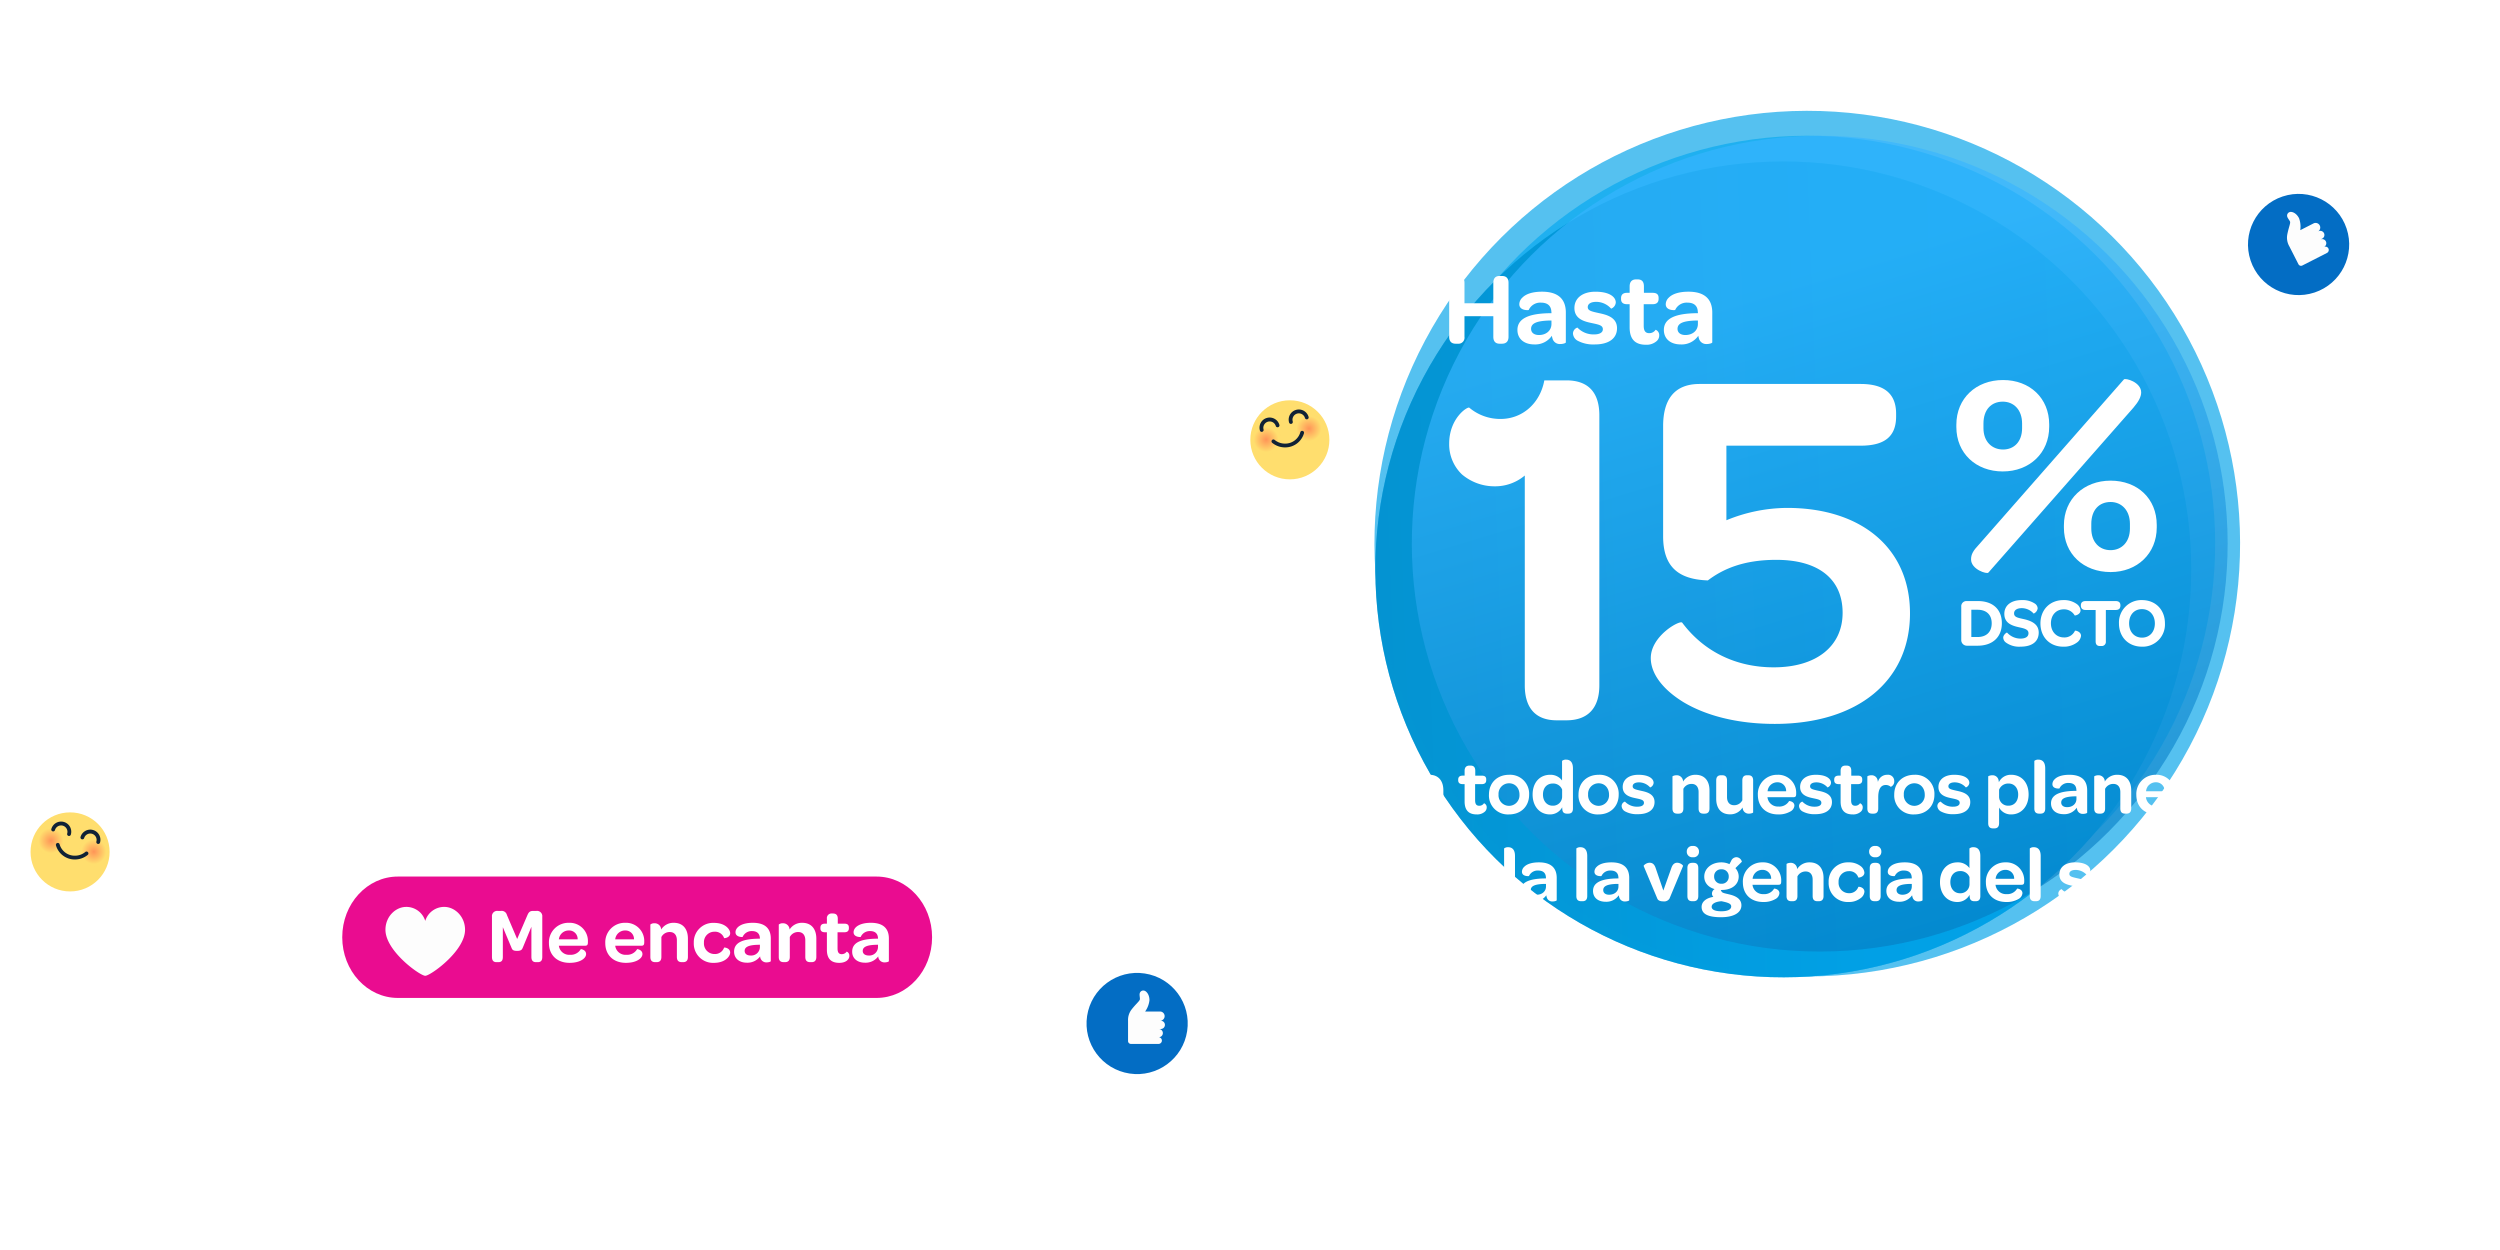 <svg xmlns="http://www.w3.org/2000/svg" xmlns:xlink="http://www.w3.org/1999/xlink" width="970.623" height="485.346" viewBox="0 0 970.623 485.346"><defs><style>.a,.c,.k,.s{fill:none;}.b{opacity:0.395;}.c,.k,.s{stroke:#fff;stroke-miterlimit:10;}.c{stroke-width:3.072px;}.d,.v,.x{fill:#fff;}.e{fill:#ffde6e;}.f,.g,.o,.p,.q{opacity:0.5;}.f{fill:url(#a);}.g{fill:url(#b);}.h{fill:#102236;}.i{opacity:0.579;}.j{clip-path:url(#c);}.k{stroke-width:1.327px;}.l{clip-path:url(#d);}.m{fill:#036dc4;}.n{fill:#fdfdfd;}.o{fill:url(#f);}.p{fill:url(#g);}.r{clip-path:url(#h);}.s{stroke-width:1.119px;}.t{clip-path:url(#i);}.u{opacity:0.42;}.v{opacity:0.08;}.w{opacity:0.558;}.x{fill-rule:evenodd;}.y{fill:#ea0c90;}.z{fill:#5ccdff;mix-blend-mode:multiply;isolation:isolate;}.aa,.ab{fill:#00a3e9;}.ab{opacity:0.665;}.ac{opacity:0.413;fill:url(#al);}.ad{opacity:0.651;fill:url(#am);}.ae{opacity:0.52;}.af{filter:url(#bf);}.ag{filter:url(#bd);}.ah{filter:url(#bb);}.ai{filter:url(#az);}.aj{filter:url(#ax);}.ak{filter:url(#av);}.al{filter:url(#at);}.am{filter:url(#ar);}.an{filter:url(#ap);}.ao{filter:url(#an);}.ap{filter:url(#aj);}.aq{filter:url(#ah);}.ar{filter:url(#af);}.as{filter:url(#ad);}.at{filter:url(#ab);}.au{filter:url(#z);}.av{filter:url(#x);}.aw{filter:url(#v);}.ax{filter:url(#t);}.ay{filter:url(#r);}.az{filter:url(#p);}.ba{filter:url(#n);}.bb{filter:url(#l);}.bc{filter:url(#j);}</style><radialGradient id="a" cx="0.5" cy="0.5" r="0.5" gradientTransform="matrix(-1, 0, 0, 1, 1, 0)" gradientUnits="objectBoundingBox"><stop offset="0" stop-color="#ff4c41"/><stop offset="0.841" stop-color="#ffde6e"/></radialGradient><radialGradient id="b" cx="0.5" cy="0.5" gradientTransform="matrix(0.925, -0.379, -0.379, -0.925, 0.227, 1.152)" xlink:href="#a"/><clipPath id="c"><path class="a" d="M913.972,327.972,874.387,373.6l66.867,10.135Z" transform="translate(-874.387 -327.972)"/></clipPath><clipPath id="d"><path class="a" d="M899.325,327.972l-24.938,28.744,42.125,6.385Z" transform="translate(-874.387 -327.972)"/></clipPath><radialGradient id="f" cx="0.5" cy="0.5" gradientTransform="translate(0)" xlink:href="#a"/><radialGradient id="g" cx="0.5" cy="0.5" gradientTransform="matrix(0.925, 0.379, -0.379, 0.925, 0.227, -0.152)" xlink:href="#a"/><clipPath id="h"><circle class="a" cx="20.492" cy="20.492" r="20.492" transform="matrix(0.987, -0.159, 0.159, 0.987, 0, 6.51)"/></clipPath><clipPath id="i"><circle class="a" cx="11.668" cy="11.668" r="11.668" transform="matrix(0.987, -0.159, 0.159, 0.987, 0, 3.707)"/></clipPath><filter id="j" x="60.7" y="86.737" width="80.751" height="154.982" filterUnits="userSpaceOnUse"><feOffset dy="3" input="SourceAlpha"/><feGaussianBlur stdDeviation="3" result="k"/><feFlood flood-color="#00427b" flood-opacity="0.4"/><feComposite operator="in" in2="k"/><feComposite in="SourceGraphic"/></filter><filter id="l" x="127.28" y="88.268" width="92.229" height="151.921" filterUnits="userSpaceOnUse"><feOffset dy="3" input="SourceAlpha"/><feGaussianBlur stdDeviation="3" result="m"/><feFlood flood-color="#00427b" flood-opacity="0.4"/><feComposite operator="in" in2="m"/><feComposite in="SourceGraphic"/></filter><filter id="n" x="209.928" y="88.268" width="83.047" height="151.921" filterUnits="userSpaceOnUse"><feOffset dy="3" input="SourceAlpha"/><feGaussianBlur stdDeviation="3" result="o"/><feFlood flood-color="#00427b" flood-opacity="0.4"/><feComposite operator="in" in2="o"/><feComposite in="SourceGraphic"/></filter><filter id="p" x="287.6" y="88.268" width="75.394" height="151.921" filterUnits="userSpaceOnUse"><feOffset dy="3" input="SourceAlpha"/><feGaussianBlur stdDeviation="3" result="q"/><feFlood flood-color="#00427b" flood-opacity="0.4"/><feComposite operator="in" in2="q"/><feComposite in="SourceGraphic"/></filter><filter id="r" x="358.005" y="88.268" width="83.429" height="151.921" filterUnits="userSpaceOnUse"><feOffset dy="3" input="SourceAlpha"/><feGaussianBlur stdDeviation="3" result="s"/><feFlood flood-color="#00427b" flood-opacity="0.4"/><feComposite operator="in" in2="s"/><feComposite in="SourceGraphic"/></filter><filter id="t" x="131.574" y="252.326" width="132.303" height="59.301" filterUnits="userSpaceOnUse"><feOffset dy="3" input="SourceAlpha"/><feGaussianBlur stdDeviation="3" result="u"/><feFlood flood-color="#00427b" flood-opacity="0.4"/><feComposite operator="in" in2="u"/><feComposite in="SourceGraphic"/></filter><filter id="v" x="275.685" y="260.492" width="46.426" height="51.135" filterUnits="userSpaceOnUse"><feOffset dy="3" input="SourceAlpha"/><feGaussianBlur stdDeviation="3" result="w"/><feFlood flood-color="#00427b" flood-opacity="0.4"/><feComposite operator="in" in2="w"/><feComposite in="SourceGraphic"/></filter><filter id="x" x="373.14" y="260.474" width="33.532" height="50.598" filterUnits="userSpaceOnUse"><feOffset dy="3" input="SourceAlpha"/><feGaussianBlur stdDeviation="3" result="y"/><feFlood flood-color="#00427b" flood-opacity="0.4"/><feComposite operator="in" in2="y"/><feComposite in="SourceGraphic"/></filter><filter id="z" x="249.133" y="260.355" width="40.868" height="51.146" filterUnits="userSpaceOnUse"><feOffset dy="3" input="SourceAlpha"/><feGaussianBlur stdDeviation="3" result="aa"/><feFlood flood-color="#00427b" flood-opacity="0.4"/><feComposite operator="in" in2="aa"/><feComposite in="SourceGraphic"/></filter><filter id="ab" x="307.481" y="260.447" width="45.517" height="60.672" filterUnits="userSpaceOnUse"><feOffset dy="3" input="SourceAlpha"/><feGaussianBlur stdDeviation="3" result="ac"/><feFlood flood-color="#00427b" flood-opacity="0.4"/><feComposite operator="in" in2="ac"/><feComposite in="SourceGraphic"/></filter><filter id="ad" x="390.371" y="260.355" width="47.495" height="51.146" filterUnits="userSpaceOnUse"><feOffset dy="3" input="SourceAlpha"/><feGaussianBlur stdDeviation="3" result="ae"/><feFlood flood-color="#00427b" flood-opacity="0.4"/><feComposite operator="in" in2="ae"/><feComposite in="SourceGraphic"/></filter><filter id="af" x="339.98" y="261.027" width="46.031" height="50.695" filterUnits="userSpaceOnUse"><feOffset dy="3" input="SourceAlpha"/><feGaussianBlur stdDeviation="3" result="ag"/><feFlood flood-color="#00427b" flood-opacity="0.4"/><feComposite operator="in" in2="ag"/><feComposite in="SourceGraphic"/></filter><filter id="ah" x="62.164" y="243.599" width="76.196" height="76.179" filterUnits="userSpaceOnUse"><feOffset dy="3" input="SourceAlpha"/><feGaussianBlur stdDeviation="3" result="ai"/><feFlood flood-color="#00427b" flood-opacity="0.4"/><feComposite operator="in" in2="ai"/><feComposite in="SourceGraphic"/></filter><filter id="aj" x="354.049" y="402.481" width="21.349" height="21.261" filterUnits="userSpaceOnUse"><feOffset dy="3" input="SourceAlpha"/><feGaussianBlur stdDeviation="3" result="ak"/><feFlood flood-color="#00427b" flood-opacity="0.4"/><feComposite operator="in" in2="ak"/><feComposite in="SourceGraphic"/></filter><linearGradient id="al" x1="0.5" x2="0.5" y2="1" gradientUnits="objectBoundingBox"><stop offset="0" stop-color="#00a3e9"/><stop offset="0.419" stop-color="#029ee0"/><stop offset="1" stop-color="#0a7eaf"/></linearGradient><linearGradient id="am" x1="0.164" y1="0.516" x2="1.058" y2="0.281" gradientUnits="objectBoundingBox"><stop offset="0" stop-color="#38b6ff"/><stop offset="1" stop-color="#0077bc"/></linearGradient><filter id="an" x="553.644" y="138.679" width="76.304" height="149.982" filterUnits="userSpaceOnUse"><feOffset dy="3" input="SourceAlpha"/><feGaussianBlur stdDeviation="3" result="ao"/><feFlood flood-color="#00427b" flood-opacity="0.4"/><feComposite operator="in" in2="ao"/><feComposite in="SourceGraphic"/></filter><filter id="ap" x="631.911" y="140.077" width="118.635" height="149.981" filterUnits="userSpaceOnUse"><feOffset dy="3" input="SourceAlpha"/><feGaussianBlur stdDeviation="3" result="aq"/><feFlood flood-color="#00427b" flood-opacity="0.4"/><feComposite operator="in" in2="aq"/><feComposite in="SourceGraphic"/></filter><filter id="ar" x="750.549" y="138.179" width="95.805" height="93.282" filterUnits="userSpaceOnUse"><feOffset dy="3" input="SourceAlpha"/><feGaussianBlur stdDeviation="3" result="as"/><feFlood flood-color="#00427b" flood-opacity="0.4"/><feComposite operator="in" in2="as"/><feComposite in="SourceGraphic"/></filter><filter id="at" x="752.454" y="224.36" width="33.756" height="35.338" filterUnits="userSpaceOnUse"><feOffset dy="3" input="SourceAlpha"/><feGaussianBlur stdDeviation="3" result="au"/><feFlood flood-color="#00427b" flood-opacity="0.4"/><feComposite operator="in" in2="au"/><feComposite in="SourceGraphic"/></filter><filter id="av" x="768.747" y="223.986" width="31.774" height="36.088" filterUnits="userSpaceOnUse"><feOffset dy="3" input="SourceAlpha"/><feGaussianBlur stdDeviation="3" result="aw"/><feFlood flood-color="#00427b" flood-opacity="0.4"/><feComposite operator="in" in2="aw"/><feComposite in="SourceGraphic"/></filter><filter id="ax" x="783.192" y="223.986" width="33.757" height="36.088" filterUnits="userSpaceOnUse"><feOffset dy="3" input="SourceAlpha"/><feGaussianBlur stdDeviation="3" result="ay"/><feFlood flood-color="#00427b" flood-opacity="0.4"/><feComposite operator="in" in2="ay"/><feComposite in="SourceGraphic"/></filter><filter id="az" x="798.895" y="224.36" width="33.355" height="35.445" filterUnits="userSpaceOnUse"><feOffset dy="3" input="SourceAlpha"/><feGaussianBlur stdDeviation="3" result="ba"/><feFlood flood-color="#00427b" flood-opacity="0.4"/><feComposite operator="in" in2="ba"/><feComposite in="SourceGraphic"/></filter><filter id="bb" x="813.688" y="223.986" width="35.846" height="36.088" filterUnits="userSpaceOnUse"><feOffset dy="3" input="SourceAlpha"/><feGaussianBlur stdDeviation="3" result="bc"/><feFlood flood-color="#00427b" flood-opacity="0.4"/><feComposite operator="in" in2="bc"/><feComposite in="SourceGraphic"/></filter><filter id="bd" x="553.644" y="98.145" width="120.146" height="44.701" filterUnits="userSpaceOnUse"><feOffset dy="3" input="SourceAlpha"/><feGaussianBlur stdDeviation="3" result="be"/><feFlood flood-color="#00427b" flood-opacity="0.4"/><feComposite operator="in" in2="be"/><feComposite in="SourceGraphic"/></filter><filter id="bf" x="497.567" y="285.928" width="407.119" height="79.18" filterUnits="userSpaceOnUse"><feOffset dy="3" input="SourceAlpha"/><feGaussianBlur stdDeviation="3" result="bg"/><feFlood flood-opacity="0.302"/><feComposite operator="in" in2="bg"/><feComposite in="SourceGraphic"/></filter></defs><g transform="translate(-842.508 -171.222)"><g class="b" transform="translate(1538.702 172.758)"><g transform="translate(0 0)"><ellipse class="c" cx="5.395" cy="5.395" rx="5.395" ry="5.395"/></g></g><g transform="translate(1697.419 201.566)"><g transform="translate(0 0)"><ellipse class="d" cx="3.717" cy="3.717" rx="3.717" ry="3.717"/></g></g><g transform="translate(854.369 486.627)"><ellipse class="e" cx="15.347" cy="15.347" rx="15.347" ry="15.347" transform="translate(0 0.001)"/><ellipse class="f" cx="5.728" cy="5.728" rx="5.728" ry="5.728" transform="translate(2.206 5.27)"/><ellipse class="g" cx="5.728" cy="5.728" rx="5.728" ry="5.728" transform="translate(27.695 22.733) rotate(-157.706)"/><path class="h" d="M96.954,513.382a.735.735,0,0,0,.706-.531,3.938,3.938,0,1,0-7.566-2.187.735.735,0,1,0,1.412.408,2.468,2.468,0,0,1,4.742,1.371.735.735,0,0,0,.5.91A.751.751,0,0,0,96.954,513.382Z" transform="translate(-82.019 -504.217)"/><path class="h" d="M80.508,517.871a.736.736,0,0,0,.706-.531,3.938,3.938,0,0,0-7.567-2.187.735.735,0,1,0,1.413.408,2.468,2.468,0,0,1,4.741,1.37.736.736,0,0,0,.5.91A.722.722,0,0,0,80.508,517.871Z" transform="translate(-54.237 -505.611)"/><path class="h" d="M87.78,526.23a7.776,7.776,0,0,0,4.972-1.782.735.735,0,1,0-.941-1.13,6.3,6.3,0,0,1-4.031,1.442,6.094,6.094,0,0,1-5.949-4.41.735.735,0,0,0-1.421.381A7.566,7.566,0,0,0,87.78,526.23Z" transform="translate(-70.549 -507.942)"/></g><g class="i" transform="translate(1725.381 348.309)"><g class="j" transform="translate(20.883 -2.094)"><g transform="translate(-54.948 -29.79)"><line class="k" y1="40.975" x2="156.992"/><line class="k" y1="40.975" x2="156.992" transform="translate(0.848 3.25)"/><line class="k" y1="40.975" x2="156.992" transform="translate(1.696 6.499)"/><line class="k" y1="40.975" x2="156.992" transform="translate(2.545 9.749)"/><line class="k" y1="40.975" x2="156.992" transform="translate(3.393 12.999)"/><line class="k" y1="40.975" x2="156.992" transform="translate(4.241 16.248)"/><line class="k" y1="40.975" x2="156.992" transform="translate(5.089 19.498)"/><line class="k" y1="40.975" x2="156.992" transform="translate(5.937 22.748)"/><line class="k" y1="40.975" x2="156.992" transform="translate(6.785 25.998)"/><line class="k" y1="40.975" x2="156.992" transform="translate(7.634 29.247)"/><line class="k" y1="40.975" x2="156.992" transform="translate(8.482 32.497)"/><line class="k" y1="40.975" x2="156.992" transform="translate(9.33 35.747)"/><line class="k" y1="40.975" x2="156.992" transform="translate(10.178 38.996)"/><line class="k" y1="40.975" x2="156.992" transform="translate(11.026 42.246)"/><line class="k" y1="40.975" x2="156.992" transform="translate(11.874 45.496)"/><line class="k" y1="40.975" x2="156.992" transform="translate(12.723 48.745)"/><line class="k" y1="40.975" x2="156.992" transform="translate(13.571 51.995)"/><line class="k" y1="40.975" x2="156.992" transform="translate(14.419 55.245)"/><line class="k" y1="40.975" x2="156.992" transform="translate(15.267 58.494)"/><line class="k" y1="40.975" x2="156.992" transform="translate(16.115 61.744)"/><line class="k" y1="40.975" x2="156.992" transform="translate(16.963 64.994)"/><line class="k" y1="40.975" x2="156.992" transform="translate(17.812 68.243)"/><line class="k" y1="40.975" x2="156.992" transform="translate(18.66 71.493)"/><line class="k" y1="40.975" x2="156.992" transform="translate(19.508 74.743)"/></g></g></g><g class="i" transform="translate(1334.75 486.864) rotate(140)"><g class="l" transform="translate(20.883 -2.094)"><g transform="translate(-34.617 -18.767)"><line class="k" y1="25.814" x2="98.903"/><line class="k" y1="25.814" x2="98.903" transform="translate(0.534 2.047)"/><line class="k" y1="25.814" x2="98.903" transform="translate(1.069 4.095)"/><line class="k" y1="25.814" x2="98.903" transform="translate(1.603 6.142)"/><line class="k" y1="25.814" x2="98.903" transform="translate(2.137 8.189)"/><line class="k" y1="25.814" x2="98.903" transform="translate(2.672 10.236)"/><line class="k" y1="25.814" x2="98.903" transform="translate(3.206 12.284)"/><line class="k" y1="25.814" x2="98.903" transform="translate(3.74 14.331)"/><line class="k" y1="25.814" x2="98.903" transform="translate(4.275 16.378)"/><line class="k" y1="25.814" x2="98.903" transform="translate(4.809 18.425)"/><line class="k" y1="25.814" x2="98.903" transform="translate(5.343 20.473)"/><line class="k" y1="25.814" x2="98.903" transform="translate(5.878 22.52)"/><line class="k" y1="25.814" x2="98.903" transform="translate(6.412 24.567)"/><line class="k" y1="25.814" x2="98.903" transform="translate(6.946 26.614)"/><line class="k" y1="25.814" x2="98.903" transform="translate(7.481 28.662)"/><line class="k" y1="25.814" x2="98.903" transform="translate(8.015 30.709)"/><line class="k" y1="25.814" x2="98.903" transform="translate(8.549 32.756)"/><line class="k" y1="25.814" x2="98.903" transform="translate(9.084 34.803)"/><line class="k" y1="25.814" x2="98.903" transform="translate(9.618 36.851)"/><line class="k" y1="25.814" x2="98.903" transform="translate(10.152 38.898)"/><line class="k" y1="25.814" x2="98.903" transform="translate(10.687 40.945)"/><line class="k" y1="25.814" x2="98.903" transform="translate(11.221 42.992)"/><line class="k" y1="25.814" x2="98.903" transform="translate(11.755 45.04)"/><line class="k" y1="25.814" x2="98.903" transform="translate(12.29 47.087)"/></g></g></g><g class="i" transform="translate(1046.849 184.438) rotate(140)"><g class="l" transform="translate(20.883 -2.094)"><g transform="translate(-34.617 -18.767)"><line class="k" y1="25.814" x2="98.903"/><line class="k" y1="25.814" x2="98.903" transform="translate(0.534 2.047)"/><line class="k" y1="25.814" x2="98.903" transform="translate(1.069 4.095)"/><line class="k" y1="25.814" x2="98.903" transform="translate(1.603 6.142)"/><line class="k" y1="25.814" x2="98.903" transform="translate(2.137 8.189)"/><line class="k" y1="25.814" x2="98.903" transform="translate(2.672 10.236)"/><line class="k" y1="25.814" x2="98.903" transform="translate(3.206 12.284)"/><line class="k" y1="25.814" x2="98.903" transform="translate(3.74 14.331)"/><line class="k" y1="25.814" x2="98.903" transform="translate(4.275 16.378)"/><line class="k" y1="25.814" x2="98.903" transform="translate(4.809 18.425)"/><line class="k" y1="25.814" x2="98.903" transform="translate(5.343 20.473)"/><line class="k" y1="25.814" x2="98.903" transform="translate(5.878 22.52)"/><line class="k" y1="25.814" x2="98.903" transform="translate(6.412 24.567)"/><line class="k" y1="25.814" x2="98.903" transform="translate(6.946 26.614)"/><line class="k" y1="25.814" x2="98.903" transform="translate(7.481 28.662)"/><line class="k" y1="25.814" x2="98.903" transform="translate(8.015 30.709)"/><line class="k" y1="25.814" x2="98.903" transform="translate(8.549 32.756)"/><line class="k" y1="25.814" x2="98.903" transform="translate(9.084 34.803)"/><line class="k" y1="25.814" x2="98.903" transform="translate(9.618 36.851)"/><line class="k" y1="25.814" x2="98.903" transform="translate(10.152 38.898)"/><line class="k" y1="25.814" x2="98.903" transform="translate(10.687 40.945)"/><line class="k" y1="25.814" x2="98.903" transform="translate(11.221 42.992)"/><line class="k" y1="25.814" x2="98.903" transform="translate(11.755 45.04)"/><line class="k" y1="25.814" x2="98.903" transform="translate(12.29 47.087)"/></g></g></g><g class="b" transform="translate(1726.741 285)"><g transform="translate(0)"><ellipse class="c" cx="5.395" cy="5.395" rx="5.395" ry="5.395"/></g></g><g transform="translate(1261.633 546.243)"><ellipse class="m" cx="19.637" cy="19.637" rx="19.637" ry="19.637" transform="matrix(0.15, -0.989, 0.989, 0.15, 0, 38.83)"/><g transform="translate(18.827 9.56)"><path class="n" d="M229.916,326.643h-.2a1.8,1.8,0,1,0,0-3.6h-5.769a9.427,9.427,0,0,0,1.677-4.367c0-2.312-1.266-3.6-2.092-3.743a1.417,1.417,0,0,0-1.67.99c-.239.7.183,2.019.02,2.491-.252.727-1.525,1.7-3.25,3.913a6.654,6.654,0,0,0-1.321,4.312v7.872a1.122,1.122,0,0,0,1.119,1.119h10.717a1.3,1.3,0,1,0,0-2.606h.184a1.6,1.6,0,0,0,0-3.193h.587a1.6,1.6,0,1,0,0-3.193Z" transform="translate(-217.298 -314.908)"/></g></g><g transform="matrix(0.891, -0.454, 0.454, 0.891, 1704.854, 256.384)"><ellipse class="m" cx="19.637" cy="19.637" rx="19.637" ry="19.637" transform="matrix(0.15, -0.989, 0.989, 0.15, 0, 38.83)"/><g transform="translate(18.827 9.56)"><path class="n" d="M229.916,326.643h-.2a1.8,1.8,0,1,0,0-3.6h-5.769a9.427,9.427,0,0,0,1.677-4.367c0-2.312-1.266-3.6-2.092-3.743a1.417,1.417,0,0,0-1.67.99c-.239.7.183,2.019.02,2.491-.252.727-1.525,1.7-3.25,3.913a6.654,6.654,0,0,0-1.321,4.312v7.872a1.122,1.122,0,0,0,1.119,1.119h10.717a1.3,1.3,0,1,0,0-2.606h.184a1.6,1.6,0,0,0,0-3.193h.587a1.6,1.6,0,1,0,0-3.193Z" transform="translate(-217.298 -314.908)"/></g></g><g transform="translate(1326.6 326.637)"><ellipse class="e" cx="15.347" cy="15.347" rx="15.347" ry="15.347" transform="translate(1.347 0)"/><ellipse class="o" cx="5.728" cy="5.728" rx="5.728" ry="5.728" transform="translate(18.378 5.269)"/><ellipse class="p" cx="5.728" cy="5.728" rx="5.728" ry="5.728" transform="translate(0 12.132) rotate(-22.294)"/><path class="h" d="M90.926,513.382a.735.735,0,0,1-.706-.531,3.938,3.938,0,1,1,7.566-2.187.735.735,0,1,1-1.412.408,2.468,2.468,0,0,0-4.742,1.371.735.735,0,0,1-.5.91A.751.751,0,0,1,90.926,513.382Z" transform="translate(-73.82 -504.218)"/><path class="h" d="M74.48,517.871a.736.736,0,0,1-.706-.531,3.938,3.938,0,0,1,7.567-2.187.735.735,0,1,1-1.413.408,2.468,2.468,0,0,0-4.741,1.37.736.736,0,0,1-.5.91A.722.722,0,0,1,74.48,517.871Z" transform="translate(-68.709 -505.612)"/><path class="h" d="M85.622,526.23a7.776,7.776,0,0,1-4.972-1.782.735.735,0,1,1,.941-1.13,6.3,6.3,0,0,0,4.031,1.442,6.094,6.094,0,0,0,5.949-4.41.735.735,0,0,1,1.421.381A7.566,7.566,0,0,1,85.622,526.23Z" transform="translate(-70.812 -507.942)"/></g><g class="q" transform="translate(-470.944 171.701) rotate(-13)"><g transform="translate(1260.665 378.299)"><g transform="translate(0 0)"><ellipse class="d" cx="3.717" cy="3.717" rx="3.717" ry="3.717"/></g></g><g transform="translate(1281.518 373.326)"><g transform="translate(0 0)"><ellipse class="d" cx="3.717" cy="3.717" rx="3.717" ry="3.717"/></g></g><g transform="translate(1303.199 368.217)"><g transform="translate(0 0)"><ellipse class="d" cx="3.717" cy="3.717" rx="3.717" ry="3.717"/></g></g></g><g class="i" transform="translate(786.383 -204.504)"><g class="r" transform="translate(143.99 753.396)"><g transform="translate(-30.848 -36.083)"><line class="s" x2="58.931" y2="84.893" transform="translate(40.417)"/><line class="s" x2="58.931" y2="84.893" transform="translate(38.66 1.22)"/><line class="s" x2="58.931" y2="84.893" transform="translate(36.902 2.44)"/><line class="s" x2="58.931" y2="84.893" transform="translate(35.145 3.66)"/><line class="s" x2="58.931" y2="84.893" transform="translate(33.388 4.879)"/><line class="s" x2="58.931" y2="84.893" transform="translate(31.631 6.099)"/><line class="s" x2="58.931" y2="84.893" transform="translate(29.873 7.319)"/><line class="s" x2="58.931" y2="84.893" transform="translate(28.116 8.539)"/><line class="s" x2="58.931" y2="84.893" transform="translate(26.359 9.759)"/><line class="s" x2="58.931" y2="84.893" transform="translate(24.602 10.979)"/><line class="s" x2="58.931" y2="84.893" transform="translate(22.844 12.199)"/><line class="s" x2="58.931" y2="84.893" transform="translate(21.087 13.418)"/><line class="s" x2="58.931" y2="84.893" transform="translate(19.33 14.638)"/><line class="s" x2="58.931" y2="84.893" transform="translate(17.573 15.858)"/><line class="s" x2="58.931" y2="84.893" transform="translate(15.815 17.078)"/><line class="s" x2="58.931" y2="84.893" transform="translate(14.058 18.298)"/><line class="s" x2="58.931" y2="84.893" transform="translate(12.301 19.518)"/><line class="s" x2="58.931" y2="84.893" transform="translate(10.544 20.738)"/><line class="s" x2="58.931" y2="84.893" transform="translate(8.786 21.957)"/><line class="s" x2="58.931" y2="84.893" transform="translate(7.029 23.177)"/><line class="s" x2="58.931" y2="84.893" transform="translate(5.272 24.397)"/><line class="s" x2="58.931" y2="84.893" transform="translate(3.515 25.617)"/><line class="s" x2="58.931" y2="84.893" transform="translate(1.757 26.837)"/><line class="s" x2="58.931" y2="84.893" transform="translate(0 28.057)"/></g></g></g><g class="i" transform="translate(1547.234 -204.503)"><g class="t" transform="translate(143.99 753.396)"><g transform="translate(-17.565 -20.545)"><line class="s" x2="33.555" y2="48.337" transform="translate(23.013)"/><line class="s" x2="33.555" y2="48.337" transform="translate(22.012 0.695)"/><line class="s" x2="33.555" y2="48.337" transform="translate(21.012 1.389)"/><line class="s" x2="33.555" y2="48.337" transform="translate(20.011 2.084)"/><line class="s" x2="33.555" y2="48.337" transform="translate(19.011 2.778)"/><line class="s" x2="33.555" y2="48.337" transform="translate(18.01 3.473)"/><line class="s" x2="33.555" y2="48.337" transform="translate(17.01 4.167)"/><line class="s" x2="33.555" y2="48.337" transform="translate(16.009 4.862)"/><line class="s" x2="33.555" y2="48.337" transform="translate(15.008 5.557)"/><line class="s" x2="33.555" y2="48.337" transform="translate(14.008 6.251)"/><line class="s" x2="33.555" y2="48.337" transform="translate(13.007 6.946)"/><line class="s" x2="33.555" y2="48.337" transform="translate(12.007 7.64)"/><line class="s" x2="33.555" y2="48.337" transform="translate(11.006 8.335)"/><line class="s" x2="33.555" y2="48.337" transform="translate(10.006 9.03)"/><line class="s" x2="33.555" y2="48.337" transform="translate(9.005 9.724)"/><line class="s" x2="33.555" y2="48.337" transform="translate(8.005 10.419)"/><line class="s" x2="33.555" y2="48.337" transform="translate(7.004 11.113)"/><line class="s" x2="33.555" y2="48.337" transform="translate(6.003 11.808)"/><line class="s" x2="33.555" y2="48.337" transform="translate(5.003 12.502)"/><line class="s" x2="33.555" y2="48.337" transform="translate(4.002 13.197)"/><line class="s" x2="33.555" y2="48.337" transform="translate(3.002 13.892)"/><line class="s" x2="33.555" y2="48.337" transform="translate(2.001 14.586)"/><line class="s" x2="33.555" y2="48.337" transform="translate(1.001 15.281)"/><line class="s" x2="33.555" y2="48.337" transform="translate(0 15.975)"/></g></g></g><g transform="translate(942.367 577.826) rotate(-19)"><g class="u" transform="translate(142.518 119.486)"><path class="d" d="M155.384,128.7a6.433,6.433,0,1,1-6.434-6.434A6.433,6.433,0,0,1,155.384,128.7Z" transform="translate(-142.518 -122.269)"/></g><g transform="translate(264.62 103.004)"><g transform="translate(0)"><circle class="c" cx="6.697" cy="6.697" r="6.697"/></g></g></g><g class="b" transform="matrix(0.891, -0.454, 0.454, 0.891, 1468.255, 592.375)"><circle class="c" cx="7.828" cy="7.828" r="7.828" transform="translate(285.24 103.004)"/></g><g class="u" transform="matrix(0.891, -0.454, 0.454, 0.891, 1117.377, 548.34)"><path class="d" d="M157.557,129.789a7.52,7.52,0,1,1-7.52-7.52A7.519,7.519,0,0,1,157.557,129.789Z"/></g><g class="u" transform="matrix(0.891, -0.454, 0.454, 0.891, 1058.912, 279.109)"><path class="d" d="M157.557,129.789a7.52,7.52,0,1,1-7.52-7.52A7.519,7.519,0,0,1,157.557,129.789Z"/></g><g transform="translate(468.984 -468.609)"><g transform="translate(785.768 666.007)"><circle class="c" cx="7.127" cy="7.127" r="7.127"/></g><g transform="translate(717.424 656.37)"><circle class="d" cx="2.616" cy="2.616" r="2.616"/></g><path class="v" d="M949.16,726.987H893.218a4.038,4.038,0,0,1-4.027-4.027h0a4.038,4.038,0,0,1,4.027-4.026H949.16a4.038,4.038,0,0,1,4.026,4.026h0A4.038,4.038,0,0,1,949.16,726.987Z" transform="translate(-9.869 -31.834)"/></g><g class="w" transform="translate(2380.56 1251.946) rotate(180)"><g transform="translate(785.768 666.007)"><circle class="c" cx="7.127" cy="7.127" r="7.127"/></g><g transform="translate(717.424 656.37)"><circle class="d" cx="2.616" cy="2.616" r="2.616"/></g><path class="v" d="M949.16,726.987H893.218a4.038,4.038,0,0,1-4.027-4.027h0a4.038,4.038,0,0,1,4.027-4.026H949.16a4.038,4.038,0,0,1,4.026,4.026h0A4.038,4.038,0,0,1,949.16,726.987Z" transform="translate(-9.869 -31.834)"/></g><g transform="translate(35.655 -9.172)"><g transform="translate(876.554 273.131)"><g transform="translate(0)"><g class="bc" transform="matrix(1, 0, 0, 1, -69.7, -92.74)"><path class="d" d="M1363.527,408.9v17.792c0,21.428-10.713,33.672-31.375,33.672s-31.376-12.244-31.376-33.672V357.049c0-21.427,10.714-33.672,31.376-33.672s31.375,12.245,31.375,33.672v13.009h-19.9V355.71c0-9.566-4.208-13.2-10.906-13.2s-10.9,3.635-10.9,13.2v72.317c0,9.566,4.21,13.009,10.9,13.009s10.906-3.443,10.906-13.009V408.9Z" transform="translate(-1231.08 -230.64)"/></g><g class="bb" transform="matrix(1, 0, 0, 1, -69.7, -92.74)"><path class="d" d="M1390.537,414.365l-26.592-89.535h22l16.071,61.029,16.07-61.029h20.088l-26.593,89.535v44.386h-21.045Z" transform="translate(-1227.67 -230.56)"/></g><g class="ba" transform="matrix(1, 0, 0, 1, -69.7, -92.74)"><path class="d" d="M1505.3,355.631v4.783c0,13.775-4.208,22.575-13.583,26.975,11.287,4.4,15.688,14.539,15.688,28.7v10.9c0,20.663-10.9,31.759-31.95,31.759h-33.1V324.83h31.758C1495.93,324.83,1505.3,334.969,1505.3,355.631Zm-41.9-11.671v35.393h8.227c7.845,0,12.628-3.443,12.628-14.157v-7.461c0-9.566-3.253-13.775-10.714-13.775Zm0,54.525v41.133h12.053c7.079,0,10.905-3.253,10.905-13.2V414.747c0-12.435-4.018-16.262-13.583-16.262Z" transform="translate(-1223.43 -230.56)"/></g><g class="az" transform="matrix(1, 0, 0, 1, -69.7, -92.74)"><path class="d" d="M1537.1,381.267h28.888V400.4H1537.1v39.22h36.349v19.132h-57.394V324.83h57.394v19.131H1537.1Z" transform="translate(-1219.46 -230.56)"/></g><g class="ay" transform="matrix(1, 0, 0, 1, -69.7, -92.74)"><path class="d" d="M1626.859,458.751c-1.148-3.444-1.913-5.549-1.913-16.453V421.252c0-12.436-4.21-17.027-13.776-17.027H1603.9v54.525h-21.044V324.83h31.758c21.81,0,31.185,10.139,31.185,30.8v10.523c0,13.774-4.4,22.766-13.776,27.166,10.523,4.4,13.966,14.541,13.966,28.506v20.662c0,6.505.192,11.288,2.3,16.263ZM1603.9,343.961v41.133h8.226c7.845,0,12.628-3.443,12.628-14.157v-13.2c0-9.566-3.253-13.775-10.714-13.775Z" transform="translate(-1215.85 -230.56)"/></g><g transform="translate(1.464 156.862)"><g transform="translate(69.41 8.727)"><g class="ax" transform="matrix(1, 0, 0, 1, -140.57, -258.33)"><path class="d" d="M1450.1,488.653c-9.157.011-15.645,6.608-15.675,17.317a15.6,15.6,0,0,0,15.736,15.818c4.732,0,7.671-.738,9.381-2.137v-5.417a18.15,18.15,0,0,1-7.868,1.58c-4.9.015-8.843-2.666-9.484-6.966l-.056-.383h5.722c5.384,0,9.174-.485,11.566-1.668,2.38-1.2,3.42-2.987,3.432-5.891,0-7.565-6.116-12.242-12.755-12.252m3.728,14.033c-1.483.518-3.864.719-7.728.719h-3.992l.022-.345.06-1.09a7.294,7.294,0,0,1,7.186-7.234,7.784,7.784,0,0,1,4.7,1.288,4.686,4.686,0,0,1,1.813,3.913,2.668,2.668,0,0,1-2.064,2.749m12.97-1.679,0,20.227h7.508V502.459c0-2.516.5-4.331,1.528-5.529a5.535,5.535,0,0,1,4.442-1.731,12.258,12.258,0,0,1,2.043.164v-5.948a8.338,8.338,0,0,0-3.8-.781c-8.413.012-11.7,5.973-11.725,12.371m-98.777,20.227h7.5V480.487h-7.5Zm27.718-32.58c-10.007.011-14.371,6.853-14.4,13.578v19h7.457V502.778a8.54,8.54,0,0,1,1.729-5.6,5.755,5.755,0,0,1,4.546-2.021,6.486,6.486,0,0,1,5.122,2c1.2,1.38,1.821,3.439,1.821,6.219l0,17.859h7.444V502.66c-.016-9.047-6.178-13.988-13.726-14.007m26.9-8.166h-7.42l.025,29.4c.041,7.461,3.8,11.859,11.911,11.9,3.444-.008,5.514-1.127,6.367-2.918v-4.631a13.69,13.69,0,0,1-5.4.856,5.33,5.33,0,0,1-4.053-1.449,6.691,6.691,0,0,1-1.435-4.727v-13.76h6.5c3.177,0,4.5-2.026,4.519-3.527v-2.979h-11.019Z" transform="translate(-1227.45 -222.16)"/></g><g class="aw" transform="matrix(1, 0, 0, 1, -140.57, -258.33)"><path class="d" d="M1529.743,506.378c2.382-1.2,3.422-2.987,3.435-5.891,0-7.565-6.117-12.242-12.752-12.252-9.158.011-15.652,6.608-15.674,17.317a15.6,15.6,0,0,0,15.727,15.818c4.733,0,7.679-.738,9.389-2.137v-5.417a18.178,18.178,0,0,1-7.87,1.58c-4.9.015-8.844-2.666-9.486-6.966l-.053-.383h5.722c5.376,0,9.179-.485,11.561-1.668m-17.31-3.392.027-.345.053-1.09a7.294,7.294,0,0,1,7.178-7.234,7.766,7.766,0,0,1,4.709,1.288,4.655,4.655,0,0,1,1.815,3.913,2.669,2.669,0,0,1-2.064,2.749c-1.484.517-3.86.719-7.729.719Z" transform="translate(-1220.07 -221.74)"/></g><g class="av" transform="matrix(1, 0, 0, 1, -140.57, -258.33)"><path class="d" d="M1597.217,500.589v20.227h7.516V502.042c0-2.516.5-4.331,1.531-5.529a5.546,5.546,0,0,1,4.441-1.731,12.214,12.214,0,0,1,2.044.164V489a8.346,8.346,0,0,0-3.8-.781c-8.408.012-11.693,5.973-11.727,12.372" transform="translate(-1215.08 -221.74)"/></g><g class="au" transform="matrix(1, 0, 0, 1, -140.57, -258.33)"><path class="d" d="M1490.007,521.251c-5.48,0-9.567-2.994-9.567-6.226v-3.589h.275c1.611,1.587,5.419,3,8.949,3,3.65,0,5.415-1.117,5.415-3.473,0-1.821-1.05-2.7-6.194-3.465-6.292-.939-9.326-3.585-9.326-8.4,0-5.94,5.019-10.992,12.645-10.992,6.754,0,9.508,3.7,9.508,6.757v3h-.275c-1.552-1.642-4.969-2.931-8.507-2.931-4.536,0-5.97,1.462-5.97,3.522,0,1.589.886,2.237,5.97,3.114,6.176,1.06,9.5,3.938,9.5,8.995,0,6.7-4.421,10.694-12.421,10.694" transform="translate(-1221.43 -221.75)"/></g><g class="at" transform="matrix(1, 0, 0, 1, -140.57, -258.33)"><path class="d" d="M1562.318,511.765c.054,1.291.119,3,.119,4.053,0,7.933-4.974,15.046-14.589,15.046-6.137,0-10.334-3.169-10.334-6.933v-3.587h.329c1.776,2,5.192,3.407,9.457,3.407,5.35,0,7.78-2.7,7.78-7.288,0-.464,0-1.114-.052-1.648,0-.464-.052-1.29-.052-1.58v-.761c-.612,2.288-3.429,4.7-7.676,4.7-7.246,0-12.38-5.348-12.38-12.817,0-8.932,5.517-16.162,15.132-16.162,7.411,0,12.156,5.762,12.156,13.877v5.4c0,1.059.054,2.878.111,4.292m-19.836-8.4c0,4.156,2.392,7.243,5.971,7.243,3.736,0,6.417-2.968,6.417-8.073,0-4.986-2.351-7.423-5.631-7.423-3.848,0-6.756,3.446-6.756,8.254" transform="translate(-1218.44 -221.74)"/></g><g class="as" transform="matrix(1, 0, 0, 1, -140.57, -258.33)"><path class="d" d="M1628.652,488.1c9.146,0,14.409,7.637,14.409,16.048,0,9.518-5.262,17.1-15.089,17.1-9.149,0-14.407-7.58-14.407-15.985,0-9.525,5.258-17.162,15.087-17.162m-.684,6.651c-4.53,0-6.834,3.92-6.834,9.373,0,6.548,2.3,10.474,7.529,10.474,4.592,0,6.832-3.926,6.832-9.315,0-6.613-2.358-10.532-7.526-10.532" transform="translate(-1214.19 -221.75)"/></g><g class="ar" transform="matrix(1, 0, 0, 1, -140.57, -258.33)"><path class="d" d="M1579.439,521.437c9.973-.015,14.327-6.877,14.347-13.627V488.744h-7.424v18.524a8.6,8.6,0,0,1-1.729,5.611,5.719,5.719,0,0,1-4.528,2.032A6.451,6.451,0,0,1,1575,512.9c-1.2-1.38-1.812-3.448-1.812-6.243l-.007-17.919h-7.422v18.641c.017,9.082,6.15,14.034,13.685,14.055" transform="translate(-1216.77 -221.72)"/></g></g><g class="aq" transform="matrix(1, 0, 0, 1, -71.16, -249.6)"><path class="x" d="M1309.935,472.207a7.771,7.771,0,0,0-7.77,7.77v50.409h50.415a7.775,7.775,0,0,0,7.775-7.774l.006-50.405Zm36.828,41.991-31.008,5.6V488.5l31.008-5.6Z" transform="translate(-1231 -222.61)"/></g></g></g></g><g transform="translate(939.723 520.718)"><g transform="translate(0 0)"><g transform="translate(0 0)"><path class="y" d="M1545.025,602.763H1359.218c-11.932,0-21.6-10.549-21.6-23.562h0c0-13.014,9.672-23.563,21.6-23.563h185.808c11.932,0,21.6,10.549,21.6,23.563h0C1566.63,592.214,1556.957,602.763,1545.025,602.763Z" transform="translate(-1337.614 -555.638)"/></g></g><g transform="translate(16.781 11.778)"><g transform="translate(41.353 1.557)"><path class="d" d="M1405.5,588.2V572.583a2.025,2.025,0,0,1,2.218-2.248h1.246a2.1,2.1,0,0,1,2.339,1.58l3.98,9.327,4.01-9.327c.547-1.215,1.033-1.58,2.279-1.58h1.185a2.043,2.043,0,0,1,2.279,2.248V588.2c0,1.337-.487,2.036-1.763,2.036h-.7c-1.216,0-1.763-.7-1.763-2.036V576.5l-3.281,7.959c-.334.759-.517,1.4-2.278,1.4-1.793,0-1.914-.607-2.248-1.4l-3.281-7.807V588.2c0,1.337-.456,2.036-1.762,2.036h-.7C1406.016,590.233,1405.5,589.534,1405.5,588.2Z" transform="translate(-1405.499 -570.335)"/><path class="d" d="M1431.431,583.617a7.566,7.566,0,0,1,7.746-7.868,7.072,7.072,0,0,1,7.382,7.412v.3c-.03.76-.243,1.186-1.033,1.186h-10.237a4.024,4.024,0,0,0,4.314,3.524,4.484,4.484,0,0,0,4.192-2.188c.031-.061,2.066.213,2.066,1.914,0,1.61-2.279,3.4-6.41,3.4C1434.62,591.3,1431.431,588.295,1431.431,583.617Zm3.857-1.459h7.292a3.309,3.309,0,0,0-3.463-3.432A3.846,3.846,0,0,0,1435.288,582.158Z" transform="translate(-1409.311 -571.131)"/><path class="d" d="M1457.077,583.617a7.566,7.566,0,0,1,7.747-7.868,7.073,7.073,0,0,1,7.381,7.412v.3c-.03.76-.243,1.186-1.033,1.186h-10.238a4.023,4.023,0,0,0,4.314,3.524,4.486,4.486,0,0,0,4.192-2.188c.031-.061,2.066.213,2.066,1.914,0,1.61-2.278,3.4-6.41,3.4C1460.267,591.3,1457.077,588.295,1457.077,583.617Zm3.858-1.459h7.291a3.31,3.31,0,0,0-3.464-3.432A3.845,3.845,0,0,0,1460.935,582.158Z" transform="translate(-1413.082 -571.131)"/><path class="d" d="M1481.786,578.362a5.629,5.629,0,0,1,4.891-2.613c3.858,0,5.5,2.734,5.5,6.136v7.108c0,1.55-.79,2.036-1.884,2.036h-.456c-1.155,0-1.945-.456-1.945-2.036v-6.471c0-1.975-1-3.189-2.734-3.189a3.594,3.594,0,0,0-3.281,1.944v7.716c0,1.55-.79,2.036-1.883,2.036h-.457c-1.154,0-1.944-.456-1.944-2.036V576.417a2.379,2.379,0,0,1,1.61-.486A2.492,2.492,0,0,1,1481.786,578.362Z" transform="translate(-1416.098 -571.131)"/><path class="d" d="M1497.363,583.5a7.491,7.491,0,0,1,7.807-7.716c4.526,0,6.319,2.583,6.319,4.01,0,1.732-2.279,2.036-2.369,1.883a3.694,3.694,0,0,0-3.767-2.46,4.026,4.026,0,0,0-4.04,4.283,4.069,4.069,0,0,0,4.04,4.374,3.746,3.746,0,0,0,3.767-2.46c.061-.183,2.369.091,2.369,1.913,0,1.4-1.883,3.98-6.319,3.98A7.48,7.48,0,0,1,1497.363,583.5Z" transform="translate(-1419.004 -571.136)"/><path class="d" d="M1515.706,586.958c0-3.4,3.038-4.952,9.539-5.043h.486c0-1.914-1.064-2.946-3.037-2.946a3.794,3.794,0,0,0-3.677,2.278c0,.061-2.764.152-2.764-1.823,0-1.854,2.186-3.676,6.713-3.676,4.678,0,6.988,2.126,6.988,6.106v8.78c0,.212-.79.486-1.611.486a2.387,2.387,0,0,1-2.521-2.34,6.08,6.08,0,0,1-5.134,2.461C1517.589,591.242,1515.706,589.479,1515.706,586.958Zm10.025-1.853v-.85l-.789.03c-3.373.091-5.135.759-5.135,2.37,0,1.094.881,1.792,2.309,1.792A3.349,3.349,0,0,0,1525.731,585.105Z" transform="translate(-1421.701 -571.131)"/><path class="d" d="M1540.237,578.362a5.629,5.629,0,0,1,4.891-2.613c3.858,0,5.5,2.734,5.5,6.136v7.108c0,1.55-.79,2.036-1.883,2.036h-.456c-1.155,0-1.944-.456-1.944-2.036v-6.471c0-1.975-1-3.189-2.735-3.189a3.6,3.6,0,0,0-3.281,1.944v7.716c0,1.55-.79,2.036-1.883,2.036h-.456c-1.155,0-1.945-.456-1.945-2.036V576.417a2.379,2.379,0,0,1,1.61-.486A2.492,2.492,0,0,1,1540.237,578.362Z" transform="translate(-1424.691 -571.131)"/><path class="d" d="M1554.995,577.313v-.274c0-1.033.577-1.579,1.792-1.579h.73v-1.884a1.8,1.8,0,0,1,1.944-2.065h.365c1.154,0,1.914.486,1.914,2.065v1.884h2.581c1.216,0,1.732.516,1.732,1.518v.243c0,1.033-.546,1.58-1.761,1.58h-2.644v6.319c0,1.458.487,2.187,1.641,2.187a2.325,2.325,0,0,0,1.913-1,1.675,1.675,0,0,1,1.033,1.671c0,1.489-1.488,2.7-3.919,2.7-3.28,0-4.8-1.732-4.8-5.073V578.8h-.73C1555.572,578.8,1554.995,578.285,1554.995,577.313Z" transform="translate(-1427.477 -570.508)"/><path class="d" d="M1569.456,586.958c0-3.4,3.038-4.952,9.539-5.043h.487c0-1.914-1.064-2.946-3.038-2.946a3.794,3.794,0,0,0-3.677,2.278c0,.061-2.763.152-2.763-1.823,0-1.854,2.186-3.676,6.713-3.676,4.678,0,6.988,2.126,6.988,6.106v8.78c0,.212-.79.486-1.61.486a2.387,2.387,0,0,1-2.521-2.34,6.081,6.081,0,0,1-5.134,2.461C1571.34,591.242,1569.456,589.479,1569.456,586.958Zm10.025-1.853v-.85l-.789.03c-3.373.091-5.135.759-5.135,2.37,0,1.094.881,1.792,2.309,1.792A3.349,3.349,0,0,0,1579.481,585.105Z" transform="translate(-1429.603 -571.131)"/></g><path class="n" d="M1387.923,577.393c0-5.18-4-8.883-8.07-8.883a7.689,7.689,0,0,0-7.382,5.443,7.69,7.69,0,0,0-7.382-5.443c-4.075,0-8.071,3.7-8.071,8.883,0,7.849,12.042,16.835,15.013,17.776a1.413,1.413,0,0,0,.174.05,1.168,1.168,0,0,0,.245.035l.021,0,.021,0a1.165,1.165,0,0,0,.245-.035,1.461,1.461,0,0,0,.174-.05C1375.883,594.228,1387.923,585.242,1387.923,577.393Z" transform="translate(-1357.019 -568.51)"/></g></g></g><g class="ap" transform="matrix(1, 0, 0, 1, 842.51, 171.22)"><path class="d" d="M2220.993,576.087a1.308,1.308,0,0,1,1.476-1.476h.375a1.314,1.314,0,0,1,1.5,1.476v.309a1.323,1.323,0,0,1-1.5,1.477h-.375a1.317,1.317,0,0,1-1.476-1.477Z" transform="translate(-1857.94 -166.13)"/></g><g transform="translate(-32.591 -23.208)"><g transform="matrix(0.035, 0.999, -0.999, 0.035, 1738.828, 231.675)"><circle class="z" cx="158.434" cy="158.434" r="158.434" transform="translate(9.675 9.676)"/><circle class="aa" cx="158.434" cy="158.434" r="158.434" transform="translate(19.351 19.35)"/><circle class="ab" cx="168.109" cy="168.109" r="168.109" transform="translate(0 0)"/><circle class="ac" cx="158.434" cy="158.434" r="158.434" transform="translate(19.351 19.35)"/><circle class="ad" cx="158.434" cy="158.434" r="158.434" transform="translate(9.844 4.839)"/></g><g transform="translate(1437.743 338.609)"><g class="ao" transform="matrix(1, 0, 0, 1, -562.64, -144.18)"><path class="d" d="M1932.362,555.863V474.4a17.874,17.874,0,0,1-11.581,4.193A19.556,19.556,0,0,1,1908,474a16.1,16.1,0,0,1-4.991-11.98c0-9.784,6.988-14.377,7.786-13.977a18.584,18.584,0,0,0,12.18,4.393c8.586,0,15.375-6.19,16.973-14.975h8.585c8.386,0,12.779,4.593,12.779,13.577V555.863c0,8.785-4.393,13.578-12.779,13.578h-3.794C1936.555,569.441,1932.362,564.648,1932.362,555.863Z" transform="translate(-1340.37 -292.78)"/></g><g class="an" transform="matrix(1, 0, 0, 1, -562.64, -144.18)"><path class="d" d="M1999.5,562.549c-8.186-4.991-12.778-11.181-12.778-17.172,0-8.586,11.182-14.776,12.18-13.777,8.186,10.982,20.566,17.372,35.542,17.372,16.572,0,26.756-8.186,26.756-21.165s-9.185-20.567-25.758-20.567c-12.779,0-20.767,3.594-26.557,7.988-11.581-.4-17.371-5.391-17.371-17.173V455.326c0-10.382,4.393-16.372,14.177-16.372h62.5c9.185,0,13.778,3.793,13.778,11.58v1c0,7.787-4.393,11.381-13.778,11.381h-52.114v28.953a62.684,62.684,0,0,1,23.561-4.793c28.753,0,47.721,15.575,47.721,40.933,0,26.156-20.166,42.929-52.513,42.929C2019.862,570.935,2007.882,567.541,1999.5,562.549Z" transform="translate(-1345.81 -292.88)"/></g><g class="am" transform="matrix(1, 0, 0, 1, -562.64, -144.18)"><path class="d" d="M2111.768,456.073v-.895c0-10.188,7.613-17.352,18.136-17.352,10.41,0,17.911,7.053,17.911,17.24v.9c0,10.188-7.613,17.353-18.024,17.353S2111.768,466.261,2111.768,456.073Zm5.709,51.385c0-1.9.783-3.358,3.022-5.709l56.31-64.147c.56-.671,6.716,1.008,6.716,5.038,0,1.568-.895,3.471-3.022,5.934l-56.31,64.034C2123.634,513.279,2117.477,511.377,2117.477,507.458Zm19.815-50.936v-1.791c0-5.374-3.247-8.509-7.5-8.509-4.365,0-7.5,3.023-7.5,8.509v1.791c0,5.15,3.247,8.284,7.613,8.284C2134.158,464.806,2137.292,461.783,2137.292,456.522Zm16.233,38.622v-.9c0-10.186,7.723-17.351,18.135-17.351s17.912,6.94,17.912,17.24v.9c0,10.187-7.613,17.351-17.912,17.351C2161.137,512.383,2153.525,505.331,2153.525,495.143Zm25.635.336v-1.791c0-5.262-3.247-8.508-7.5-8.508-4.479,0-7.5,3.134-7.5,8.508v1.791c0,5.262,3.135,8.4,7.5,8.4C2175.913,503.876,2179.16,500.741,2179.16,495.479Z" transform="translate(-1352.22 -293.28)"/></g><g class="al" transform="matrix(1, 0, 0, 1, -562.64, -144.18)"><path class="d" d="M2114.305,558.712a2.006,2.006,0,0,1,2.062-2.2h4.4c5.788,0,9.3,3.243,9.3,8.6,0,5.387-3.59,8.736-9.432,8.736H2116.5a2.184,2.184,0,0,1-2.2-2.171Zm11.817,6.431c0-3.349-2.063-5.252-5.467-5.252h-2.439v10.585h2.386C2124.032,570.476,2126.122,568.547,2126.122,565.144Z" transform="translate(-1352.85 -326.15)"/></g><g class="ak" transform="matrix(1, 0, 0, 1, -562.64, -144.18)"><path class="d" d="M2136.006,570.594c0-1.1,1.366-2.09,1.5-1.957a7.064,7.064,0,0,0,5.145,2.332c2.062,0,3.162-.751,3.162-2.091,0-1.554-1.743-1.875-3.779-2.331-2.76-.616-5.6-1.635-5.6-5.2,0-3.216,2.572-5.332,6.753-5.332a8.517,8.517,0,0,1,4.985,1.285,2.383,2.383,0,0,1,1.206,1.9,2.575,2.575,0,0,1-1.554,2.063,6.209,6.209,0,0,0-4.609-2.117c-1.876,0-3,.777-3,2.037,0,1.5,1.554,1.715,3.7,2.2,3.136.7,5.87,1.983,5.87,5.252,0,3.458-2.546,5.467-7.1,5.467a8.716,8.716,0,0,1-5.6-1.581A2.486,2.486,0,0,1,2136.006,570.594Z" transform="translate(-1358.26 -326.03)"/></g><g class="aj" transform="matrix(1, 0, 0, 1, -562.64, -144.18)"><path class="d" d="M2164.168,556.016a8.445,8.445,0,0,1,5.066,1.447,3.449,3.449,0,0,1,1.58,2.492c0,1.742-2.225,2.144-2.278,2.01a4.736,4.736,0,0,0-4.234-2.358c-2.894,0-4.985,2.171-4.985,5.439,0,3.244,2.144,5.468,5.039,5.468a4.431,4.431,0,0,0,4.287-2.6c.053-.161,2.359.241,2.359,1.983a3.714,3.714,0,0,1-1.662,2.653,8.464,8.464,0,0,1-5.225,1.555c-5.253,0-8.87-3.725-8.87-9.032C2155.245,559.794,2158.888,556.016,2164.168,556.016Z" transform="translate(-1363.05 -326.03)"/></g><g class="ai" transform="matrix(1, 0, 0, 1, -562.64, -144.18)"><path class="d" d="M2181.895,559.972h-3.913c-1.179,0-1.822-.589-1.822-1.688v-.134c0-1.071.644-1.634,1.822-1.634h11.711c1.207,0,1.822.563,1.822,1.634v.134c0,1.1-.616,1.688-1.822,1.688h-3.831v12.193a1.605,1.605,0,0,1-1.77,1.8h-.562c-1.072,0-1.634-.616-1.634-1.8Z" transform="translate(-1368.27 -326.15)"/></g><g class="ah" transform="matrix(1, 0, 0, 1, -562.64, -144.18)"><path class="d" d="M2195.864,565.073a8.684,8.684,0,0,1,8.949-9.057c5.227,0,8.9,3.725,8.9,9.03a8.634,8.634,0,0,1-8.924,9.058C2199.534,574.1,2195.864,570.379,2195.864,565.073Zm13.935,0c0-3.269-2.064-5.547-5.012-5.547-2.974,0-4.984,2.2-4.984,5.52,0,3.3,2.037,5.548,5.011,5.548C2207.761,570.594,2209.8,568.369,2209.8,565.073Z" transform="translate(-1373.18 -326.03)"/></g></g><g class="ag" transform="matrix(1, 0, 0, 1, 875.1, 194.43)"><path class="d" d="M4.461,4.165H5.3a2.359,2.359,0,0,0,2.61-2.69v-7.99h11.2v7.99c0,1.767.843,2.69,2.449,2.69h.883c1.686,0,2.57-.923,2.57-2.69V-19.444c0-1.807-.883-2.69-2.57-2.69h-.883c-1.606,0-2.449.883-2.449,2.69v7.91H7.914v-7.91c0-1.807-.883-2.69-2.61-2.69H4.461c-1.606,0-2.489.883-2.489,2.69V1.475C1.972,3.242,2.855,4.165,4.461,4.165Zm24.011-5.34c0,3.373,2.489,5.621,6.585,5.621a7.829,7.829,0,0,0,6.786-3.373A8.024,8.024,0,0,0,42.164,2.4a2.924,2.924,0,0,0,2.971,1.887c1.084,0,2.128-.361,2.128-.642V-7.92c0-5.26-3.011-8.111-9.235-8.111-3.774,0-6.3.923-7.629,2.289a3.584,3.584,0,0,0-1.2,2.57c0,2.61,3.614,2.329,3.654,2.248a4.909,4.909,0,0,1,4.818-2.851c2.489,0,3.895,1.245,3.975,3.533a2.469,2.469,0,0,1,.04.562H41.04C32.728-7.559,28.472-5.551,28.472-1.175Zm13.21-2.248C41.642-.934,39.634.793,36.824.793c-1.887,0-3.052-.923-3.052-2.409,0-2.208,2.369-3.052,6.826-3.212h1.084ZM51.76,2.961a12.9,12.9,0,0,0,6.745,1.486c5.5,0,8.633-2.369,8.633-6.3,0-4.417-4.417-5.3-7.187-5.9-2.65-.6-4.176-.883-4.176-2.289,0-1.245,1.164-2.048,3.333-2.048a7.781,7.781,0,0,1,5.742,2.65,2.811,2.811,0,0,0,1.807-2.369,2.9,2.9,0,0,0-.482-1.606c-1-1.526-3.453-2.61-7.428-2.61-5.059,0-8.151,2.53-8.151,6.344,0,4.417,4.176,5.3,6.866,5.862,2.61.562,4.176.843,4.176,2.369,0,1.245-1.2,2.008-3.413,2.008A8.566,8.566,0,0,1,51.76-2.1,2.491,2.491,0,0,0,50.034.15,3.417,3.417,0,0,0,51.76,2.961Zm26.58,1.606a5.854,5.854,0,0,0,4.216-1.445A2.868,2.868,0,0,0,83.52.953a2.224,2.224,0,0,0-1.405-2.208A2.874,2.874,0,0,1,79.666.07C78.1.07,77.5-.894,77.5-2.821v-8.352H80.95c1.606,0,2.329-.723,2.329-2.088v-.361c0-1.285-.683-1.967-2.289-1.967H77.578v-2.489c0-2.088-1-2.73-2.489-2.73h-.522c-1.606,0-2.53.883-2.53,2.73v2.489H70.993c-1.566,0-2.289.763-2.289,2.088v.321c0,1.285.723,2.008,2.329,2.008h1v8.994C72.037,2.278,74.044,4.567,78.341,4.567Zm6.986-5.742c0,3.373,2.489,5.621,6.585,5.621A7.829,7.829,0,0,0,98.7,1.074,8.024,8.024,0,0,0,99.019,2.4a2.924,2.924,0,0,0,2.971,1.887c1.084,0,2.128-.361,2.128-.642V-7.92c0-5.26-3.011-8.111-9.235-8.111-3.774,0-6.3.923-7.629,2.289a3.584,3.584,0,0,0-1.2,2.57c0,2.61,3.614,2.329,3.654,2.248a4.909,4.909,0,0,1,4.818-2.851c2.489,0,3.895,1.245,3.975,3.533a2.469,2.469,0,0,1,.04.562h-.642C89.583-7.559,85.327-5.551,85.327-1.175Zm13.21-2.248C98.5-.934,96.489.793,93.679.793c-1.887,0-3.052-.923-3.052-2.409,0-2.208,2.369-3.052,6.826-3.212h1.084Z" transform="translate(560.67 126.28)"/></g><g class="af" transform="matrix(1, 0, 0, 1, 875.1, 194.43)"><path class="d" d="M-178.725-15.24h.54a1.75,1.75,0,0,0,1.98-1.98v-.45a1.775,1.775,0,0,0-1.98-1.98h-.54a1.771,1.771,0,0,0-2.01,1.98v.45A1.748,1.748,0,0,0-178.725-15.24Zm-.09,15.48h.75a1.966,1.966,0,0,0,2.07-2.64l-1.2-9.66c-.21-.87-.45-1.35-1.05-1.35h-.42c-.63,0-.9.48-1.11,1.35l-1.2,9.66A2,2,0,0,0-178.815.24ZM-170.6,0h10.95c1.38,0,2.01-.6,2.01-1.83v-.15c0-1.14-.63-1.65-2.01-1.65h-8.85V-8.16h6.36c1.41,0,2.04-.54,2.04-1.71v-.09c0-1.11-.6-1.65-2.04-1.65h-6.36v-4.11h8.7c1.38,0,2.04-.57,2.04-1.77v-.15c0-1.17-.66-1.77-2.04-1.77h-10.8a2.188,2.188,0,0,0-2.31,2.46V-2.43A2.165,2.165,0,0,0-170.6,0Zm24.06-14.97a5.551,5.551,0,0,0-4.83,2.64,2.428,2.428,0,0,0-2.52-2.46c-.84,0-1.59.33-1.59.48V-1.89c0,1.56.78,2.01,1.92,2.01h.45c1.08,0,1.86-.48,1.86-2.01V-9.51a3.537,3.537,0,0,1,3.21-1.92c1.71,0,2.7,1.2,2.7,3.15v6.39c0,1.56.78,2.01,1.89,2.01h.45c1.08,0,1.89-.48,1.89-2.01V-8.94C-141.1-12.27-142.725-14.97-146.535-14.97ZM-128.145.42A4.374,4.374,0,0,0-125-.66a2.143,2.143,0,0,0,.72-1.62,1.662,1.662,0,0,0-1.05-1.65,2.147,2.147,0,0,1-1.83.99c-1.17,0-1.62-.72-1.62-2.16v-6.24h2.58c1.2,0,1.74-.54,1.74-1.56v-.27c0-.96-.51-1.47-1.71-1.47h-2.55V-16.5c0-1.56-.75-2.04-1.86-2.04h-.39c-1.2,0-1.89.66-1.89,2.04v1.86h-.78c-1.17,0-1.71.57-1.71,1.56v.24c0,.96.54,1.5,1.74,1.5h.75v6.72C-132.855-1.29-131.355.42-128.145.42Zm4.74-7.74a7.346,7.346,0,0,0,7.77,7.74c4.65,0,7.83-3.12,7.83-7.68a7.37,7.37,0,0,0-7.77-7.71C-120.225-14.97-123.4-11.82-123.4-7.32Zm11.85.06a4.091,4.091,0,0,1-4.05,4.35,4.114,4.114,0,0,1-4.08-4.41,4.08,4.08,0,0,1,4.08-4.35C-113.235-11.67-111.555-9.84-111.555-7.26ZM-99.735.42a5.311,5.311,0,0,0,4.77-2.79c0,.36.03.69.06,1.02.15,1.14.87,1.47,1.83,1.47h.42c1.11,0,1.86-.48,1.86-2.01V-17.46c0-2.73-1.38-3.39-2.64-3.39a2.345,2.345,0,0,0-1.59.48v7.62a5.489,5.489,0,0,0-4.62-2.22c-4.05,0-6.81,3.03-6.81,7.68C-106.455-2.7-103.695.42-99.735.42Zm4.74-6.9a3.519,3.519,0,0,1-3.69,3.51c-2.19,0-3.75-1.77-3.75-4.32,0-2.64,1.53-4.29,3.81-4.29a3.714,3.714,0,0,1,3.63,2.34Zm6.36-.84A7.346,7.346,0,0,0-80.865.42c4.65,0,7.83-3.12,7.83-7.68a7.37,7.37,0,0,0-7.77-7.71C-85.455-14.97-88.635-11.82-88.635-7.32Zm11.85.06a4.091,4.091,0,0,1-4.05,4.35,4.114,4.114,0,0,1-4.08-4.41,4.08,4.08,0,0,1,4.08-4.35C-78.465-11.67-76.785-9.84-76.785-7.26Zm6.18,6.48A9.634,9.634,0,0,0-65.565.33c4.11,0,6.45-1.77,6.45-4.71,0-3.3-3.3-3.96-5.37-4.41-1.98-.45-3.12-.66-3.12-1.71,0-.93.87-1.53,2.49-1.53a5.813,5.813,0,0,1,4.29,1.98,2.1,2.1,0,0,0,1.35-1.77,2.163,2.163,0,0,0-.36-1.2c-.75-1.14-2.58-1.95-5.55-1.95-3.78,0-6.09,1.89-6.09,4.74,0,3.3,3.12,3.96,5.13,4.38,1.95.42,3.12.63,3.12,1.77,0,.93-.9,1.5-2.55,1.5a6.4,6.4,0,0,1-4.83-1.98A1.861,1.861,0,0,0-71.9-2.88,2.553,2.553,0,0,0-70.605-.78Zm27.39-14.19a5.551,5.551,0,0,0-4.83,2.64,2.428,2.428,0,0,0-2.52-2.46c-.84,0-1.59.33-1.59.48V-1.89c0,1.56.78,2.01,1.92,2.01h.45c1.08,0,1.86-.48,1.86-2.01V-9.51a3.537,3.537,0,0,1,3.21-1.92c1.71,0,2.7,1.2,2.7,3.15v6.39c0,1.56.78,2.01,1.89,2.01h.45c1.08,0,1.89-.48,1.89-2.01V-8.94C-37.785-12.27-39.4-14.97-43.215-14.97Zm20.46.18h-.45c-1.08,0-1.83.51-1.83,2.04v7.68a3.558,3.558,0,0,1-3.18,1.92c-1.74,0-2.76-1.17-2.76-3.15v-6.45c0-1.56-.78-2.04-1.89-2.04h-.48c-1.05,0-1.83.51-1.83,2.04v7.08c0,3.39,1.59,6.06,5.4,6.06a5.527,5.527,0,0,0,4.83-2.67,4.91,4.91,0,0,0,.15.81A2.346,2.346,0,0,0-22.425.12c.84,0,1.59-.33,1.59-.48V-12.75C-20.835-14.31-21.615-14.79-22.755-14.79Zm3.75,7.59c0,4.65,3.12,7.62,7.89,7.62A8.962,8.962,0,0,0-6.435-.69a2.859,2.859,0,0,0,1.62-2.28c0-1.68-2.04-1.86-2.07-1.8A4.364,4.364,0,0,1-11-2.64a4.064,4.064,0,0,1-4.2-3.15l-.09-.48h10.14c.78,0,.99-.39,1.02-1.11v-.27a6.969,6.969,0,0,0-7.29-7.32A7.441,7.441,0,0,0-19.005-7.2Zm10.98-1.38h-7.2a3.786,3.786,0,0,1,3.78-3.48A3.324,3.324,0,0,1-8.025-8.58Zm6.3,7.8A9.634,9.634,0,0,0,3.315.33c4.11,0,6.45-1.77,6.45-4.71,0-3.3-3.3-3.96-5.37-4.41-1.98-.45-3.12-.66-3.12-1.71,0-.93.87-1.53,2.49-1.53a5.813,5.813,0,0,1,4.29,1.98A2.1,2.1,0,0,0,9.4-11.82a2.163,2.163,0,0,0-.36-1.2c-.75-1.14-2.58-1.95-5.55-1.95-3.78,0-6.09,1.89-6.09,4.74,0,3.3,3.12,3.96,5.13,4.38,1.95.42,3.12.63,3.12,1.77,0,.93-.9,1.5-2.55,1.5a6.4,6.4,0,0,1-4.83-1.98,1.861,1.861,0,0,0-1.29,1.68A2.553,2.553,0,0,0-1.725-.78ZM17.835.42a4.374,4.374,0,0,0,3.15-1.08,2.143,2.143,0,0,0,.72-1.62,1.662,1.662,0,0,0-1.05-1.65,2.147,2.147,0,0,1-1.83.99c-1.17,0-1.62-.72-1.62-2.16v-6.24h2.58c1.2,0,1.74-.54,1.74-1.56v-.27c0-.96-.51-1.47-1.71-1.47h-2.55V-16.5c0-1.56-.75-2.04-1.86-2.04h-.39c-1.2,0-1.89.66-1.89,2.04v1.86h-.78c-1.17,0-1.71.57-1.71,1.56v.24c0,.96.54,1.5,1.74,1.5h.75v6.72C13.125-1.29,14.625.42,17.835.42Zm13.41-15.39a3.656,3.656,0,0,0-3.63,2.79,6.713,6.713,0,0,0-.21-1.02,2.338,2.338,0,0,0-2.31-1.59c-.87,0-1.59.33-1.59.48V-1.89c0,1.56.78,2.01,1.92,2.01h.45c1.08,0,1.86-.48,1.86-2.01V-6.27c0-2.94.9-4.74,2.94-4.74a2.929,2.929,0,0,1,1.92.72,2.188,2.188,0,0,0,1.35-2.22A2.4,2.4,0,0,0,31.245-14.97Zm2.7,7.65A7.346,7.346,0,0,0,41.715.42c4.65,0,7.83-3.12,7.83-7.68a7.37,7.37,0,0,0-7.77-7.71C37.125-14.97,33.945-11.82,33.945-7.32Zm11.85.06a4.091,4.091,0,0,1-4.05,4.35,4.114,4.114,0,0,1-4.08-4.41,4.08,4.08,0,0,1,4.08-4.35C44.115-11.67,45.795-9.84,45.795-7.26Zm6.18,6.48A9.634,9.634,0,0,0,57.015.33c4.11,0,6.45-1.77,6.45-4.71,0-3.3-3.3-3.96-5.37-4.41-1.98-.45-3.12-.66-3.12-1.71,0-.93.87-1.53,2.49-1.53a5.813,5.813,0,0,1,4.29,1.98,2.1,2.1,0,0,0,1.35-1.77,2.163,2.163,0,0,0-.36-1.2c-.75-1.14-2.58-1.95-5.55-1.95-3.78,0-6.09,1.89-6.09,4.74,0,3.3,3.12,3.96,5.13,4.38,1.95.42,3.12.63,3.12,1.77,0,.93-.9,1.5-2.55,1.5a6.4,6.4,0,0,1-4.83-1.98,1.861,1.861,0,0,0-1.29,1.68A2.553,2.553,0,0,0,51.975-.78Zm27.39-14.19a5.132,5.132,0,0,0-4.8,2.88c-.03-.24-.06-.54-.09-.66a2.366,2.366,0,0,0-2.43-2.04c-.87,0-1.62.33-1.62.48V3.81c0,1.56.78,2.04,1.92,2.04h.45c1.08,0,1.86-.51,1.86-2.04V-2.25A5.178,5.178,0,0,0,79.335.42c4.02,0,6.78-3.18,6.78-7.74C86.115-12,83.325-14.97,79.365-14.97Zm-1.08,12a3.474,3.474,0,0,1-3.63-3.45V-9.18a3.8,3.8,0,0,1,3.69-2.4c2.19,0,3.72,1.71,3.72,4.29S80.565-2.97,78.285-2.97ZM90.255.12h.45c1.08,0,1.86-.48,1.86-2.01V-17.46c0-2.73-1.38-3.39-2.64-3.39a2.345,2.345,0,0,0-1.59.48V-1.89C88.335-.33,89.145.12,90.255.12Zm4.56-3.99c0,2.52,1.86,4.2,4.92,4.2a5.85,5.85,0,0,0,5.07-2.52,5.994,5.994,0,0,0,.24.99,2.185,2.185,0,0,0,2.22,1.41c.81,0,1.59-.27,1.59-.48V-8.91c0-3.93-2.25-6.06-6.9-6.06-2.82,0-4.71.69-5.7,1.71a2.678,2.678,0,0,0-.9,1.92c0,1.95,2.7,1.74,2.73,1.68a3.668,3.668,0,0,1,3.6-2.13c1.86,0,2.91.93,2.97,2.64a1.845,1.845,0,0,1,.03.42h-.48C98-8.64,94.815-7.14,94.815-3.87Zm9.87-1.68c-.03,1.86-1.53,3.15-3.63,3.15-1.41,0-2.28-.69-2.28-1.8,0-1.65,1.77-2.28,5.1-2.4h.81Zm15.84-9.42a5.551,5.551,0,0,0-4.83,2.64,2.428,2.428,0,0,0-2.52-2.46c-.84,0-1.59.33-1.59.48V-1.89c0,1.56.78,2.01,1.92,2.01h.45c1.08,0,1.86-.48,1.86-2.01V-9.51a3.537,3.537,0,0,1,3.21-1.92c1.71,0,2.7,1.2,2.7,3.15v6.39c0,1.56.78,2.01,1.89,2.01h.45c1.08,0,1.89-.48,1.89-2.01V-8.94C125.955-12.27,124.335-14.97,120.525-14.97Zm7.41,7.77c0,4.65,3.12,7.62,7.89,7.62a8.962,8.962,0,0,0,4.68-1.11,2.859,2.859,0,0,0,1.62-2.28c0-1.68-2.04-1.86-2.07-1.8a4.364,4.364,0,0,1-4.11,2.13,4.064,4.064,0,0,1-4.2-3.15l-.09-.48h10.14c.78,0,.99-.39,1.02-1.11v-.27a6.969,6.969,0,0,0-7.29-7.32A7.441,7.441,0,0,0,127.935-7.2Zm10.98-1.38h-7.2a3.786,3.786,0,0,1,3.78-3.48A3.324,3.324,0,0,1,138.915-8.58Zm6.3,7.8a9.634,9.634,0,0,0,5.04,1.11c4.11,0,6.45-1.77,6.45-4.71,0-3.3-3.3-3.96-5.37-4.41-1.98-.45-3.12-.66-3.12-1.71,0-.93.87-1.53,2.49-1.53A5.813,5.813,0,0,1,155-10.05a2.1,2.1,0,0,0,1.35-1.77,2.164,2.164,0,0,0-.36-1.2c-.75-1.14-2.58-1.95-5.55-1.95-3.78,0-6.09,1.89-6.09,4.74,0,3.3,3.12,3.96,5.13,4.38,1.95.42,3.12.63,3.12,1.77,0,.93-.9,1.5-2.55,1.5a6.4,6.4,0,0,1-4.83-1.98,1.861,1.861,0,0,0-1.29,1.68A2.553,2.553,0,0,0,145.215-.78Zm23.34,6.54c.93,0,1.77-.48,2.4-2.07l6.66-17.31c.09-.21-1.11-1.2-2.28-1.2-.96,0-1.86.51-2.37,2.16l-2.82,8.37-3.12-8.4c-.54-1.62-1.38-2.13-2.4-2.13-1.29.03-2.4,1.02-2.31,1.26l5.04,11.67a1.511,1.511,0,0,0,1.35.96l-2.4,5.52C166.215,4.8,167.325,5.76,168.555,5.76ZM-194.925,26.8c0,4.65,3.12,7.62,7.89,7.62a8.962,8.962,0,0,0,4.68-1.11,2.859,2.859,0,0,0,1.62-2.28c0-1.68-2.04-1.86-2.07-1.8a4.364,4.364,0,0,1-4.11,2.13,4.064,4.064,0,0,1-4.2-3.15l-.09-.48h10.14c.78,0,.99-.39,1.02-1.11v-.27a6.969,6.969,0,0,0-7.29-7.32A7.441,7.441,0,0,0-194.925,26.8Zm10.98-1.38h-7.2a3.786,3.786,0,0,1,3.78-3.48A3.324,3.324,0,0,1-183.945,25.42Zm14.91-6.39a5.551,5.551,0,0,0-4.83,2.64,2.428,2.428,0,0,0-2.52-2.46c-.84,0-1.59.33-1.59.48V32.11c0,1.56.78,2.01,1.92,2.01h.45c1.08,0,1.86-.48,1.86-2.01V24.49a3.537,3.537,0,0,1,3.21-1.92c1.71,0,2.7,1.2,2.7,3.15v6.39c0,1.56.78,2.01,1.89,2.01h.45c1.08,0,1.89-.48,1.89-2.01V25.06C-163.6,21.73-165.225,19.03-169.035,19.03Zm18.39,15.39a4.374,4.374,0,0,0,3.15-1.08,2.143,2.143,0,0,0,.72-1.62,1.662,1.662,0,0,0-1.05-1.65,2.147,2.147,0,0,1-1.83.99c-1.17,0-1.62-.72-1.62-2.16V22.66h2.58c1.2,0,1.74-.54,1.74-1.56v-.27c0-.96-.51-1.47-1.71-1.47h-2.55V17.5c0-1.56-.75-2.04-1.86-2.04h-.39c-1.2,0-1.89.66-1.89,2.04v1.86h-.78c-1.17,0-1.71.57-1.71,1.56v.24c0,.96.54,1.5,1.74,1.5h.75v6.72C-155.355,32.71-153.855,34.42-150.645,34.42Zm4.74-7.74a7.346,7.346,0,0,0,7.77,7.74c4.65,0,7.83-3.12,7.83-7.68a7.37,7.37,0,0,0-7.77-7.71C-142.725,19.03-145.9,22.18-145.9,26.68Zm11.85.06a4.091,4.091,0,0,1-4.05,4.35,4.114,4.114,0,0,1-4.08-4.41,4.08,4.08,0,0,1,4.08-4.35C-135.735,22.33-134.055,24.16-134.055,26.74Zm11.82,7.68a5.311,5.311,0,0,0,4.77-2.79c0,.36.03.69.06,1.02.15,1.14.87,1.47,1.83,1.47h.42c1.11,0,1.86-.48,1.86-2.01V16.54c0-2.73-1.38-3.39-2.64-3.39a2.345,2.345,0,0,0-1.59.48v7.62a5.489,5.489,0,0,0-4.62-2.22c-4.05,0-6.81,3.03-6.81,7.68C-128.955,31.3-126.195,34.42-122.235,34.42Zm4.74-6.9a3.519,3.519,0,0,1-3.69,3.51c-2.19,0-3.75-1.77-3.75-4.32,0-2.64,1.53-4.29,3.81-4.29a3.714,3.714,0,0,1,3.63,2.34Zm6.36,2.61c0,2.52,1.86,4.2,4.92,4.2a5.85,5.85,0,0,0,5.07-2.52,6,6,0,0,0,.24.99,2.185,2.185,0,0,0,2.22,1.41c.81,0,1.59-.27,1.59-.48V25.09c0-3.93-2.25-6.06-6.9-6.06-2.82,0-4.71.69-5.7,1.71a2.678,2.678,0,0,0-.9,1.92c0,1.95,2.7,1.74,2.73,1.68a3.668,3.668,0,0,1,3.6-2.13c1.86,0,2.91.93,2.97,2.64a1.845,1.845,0,0,1,.03.42h-.48C-107.955,25.36-111.135,26.86-111.135,30.13Zm9.87-1.68c-.03,1.86-1.53,3.15-3.63,3.15-1.41,0-2.28-.69-2.28-1.8,0-1.65,1.77-2.28,5.1-2.4h.81Zm13.71,5.67h.45c1.08,0,1.86-.48,1.86-2.01V16.54c0-2.73-1.38-3.39-2.64-3.39a2.345,2.345,0,0,0-1.59.48V32.11C-89.475,33.67-88.665,34.12-87.555,34.12ZM-83,30.13c0,2.52,1.86,4.2,4.92,4.2A5.85,5.85,0,0,0-73,31.81a6,6,0,0,0,.24.99,2.185,2.185,0,0,0,2.22,1.41c.81,0,1.59-.27,1.59-.48V25.09c0-3.93-2.25-6.06-6.9-6.06-2.82,0-4.71.69-5.7,1.71a2.678,2.678,0,0,0-.9,1.92c0,1.95,2.7,1.74,2.73,1.68a3.668,3.668,0,0,1,3.6-2.13c1.86,0,2.91.93,2.97,2.64a1.845,1.845,0,0,1,.03.42h-.48C-79.815,25.36-83,26.86-83,30.13Zm9.87-1.68c-.03,1.86-1.53,3.15-3.63,3.15-1.41,0-2.28-.69-2.28-1.8,0-1.65,1.77-2.28,5.1-2.4h.81Zm15.09,4.65c.36.87,1.38,1.08,2.37,1.08a2.381,2.381,0,0,0,2.37-1.11l5.25-12.63c.09-.24-.99-1.26-2.28-1.26-.9,0-1.77.48-2.31,2.19l-3.06,8.61-2.94-8.61c-.54-1.71-1.38-2.19-2.4-2.19-1.26,0-2.37,1.02-2.31,1.26ZM-46.6,14.86a2.131,2.131,0,0,0,2.37,2.19,2.1,2.1,0,0,0,2.37-2.19,2.116,2.116,0,0,0-2.37-2.19A2.116,2.116,0,0,0-46.6,14.86Zm.24,17.25c0,1.56.78,2.01,1.92,2.01h.42c1.11,0,1.89-.48,1.89-2.01V21.25c0-1.56-.78-2.04-1.89-2.04h-.45c-1.08,0-1.89.51-1.89,2.04Zm13.08,8.22c5.01,0,7.89-1.8,7.89-4.62,0-2.46-2.16-3.57-4.23-4.11-2.04-.54-3.3-.63-3.51-1.35a.548.548,0,0,1-.21-.48c.21,0,.39-.03.6-.03,3.81-.09,6.3-2.19,6.3-5.22a4.8,4.8,0,0,0-1.29-3.24l2.52-2.49a2.3,2.3,0,0,0-2.07-1.77,2.268,2.268,0,0,0-2.1,1.47l-.66,1.23a7.553,7.553,0,0,0-3.12-.69c-3.87,0-6.66,2.4-6.66,5.55,0,2.31,1.5,4.11,4.02,4.83a2.051,2.051,0,0,0-1.02,1.68,1.851,1.851,0,0,0,.54,1.35c-2.64.39-4.56,1.8-4.56,3.87C-40.845,39.01-38.505,40.33-33.285,40.33Zm.15-12.99a2.717,2.717,0,0,1-2.85-2.82,2.661,2.661,0,0,1,2.79-2.79,2.686,2.686,0,0,1,2.88,2.79A2.693,2.693,0,0,1-33.135,27.34Zm-.06,10.68c-2.49,0-3.75-.63-3.75-1.74,0-1.26,1.65-2.01,3.81-2.16.48.09.93.21,1.35.3,1.38.36,2.43.75,2.43,1.71C-29.355,37.33-30.705,38.02-33.2,38.02Zm8.37-11.22c0,4.65,3.12,7.62,7.89,7.62a8.962,8.962,0,0,0,4.68-1.11,2.859,2.859,0,0,0,1.62-2.28c0-1.68-2.04-1.86-2.07-1.8a4.364,4.364,0,0,1-4.11,2.13,4.064,4.064,0,0,1-4.2-3.15l-.09-.48h10.14c.78,0,.99-.39,1.02-1.11v-.27a6.969,6.969,0,0,0-7.29-7.32A7.441,7.441,0,0,0-24.825,26.8Zm10.98-1.38h-7.2a3.786,3.786,0,0,1,3.78-3.48A3.324,3.324,0,0,1-13.845,25.42Zm14.91-6.39a5.551,5.551,0,0,0-4.83,2.64,2.428,2.428,0,0,0-2.52-2.46c-.84,0-1.59.33-1.59.48V32.11c0,1.56.78,2.01,1.92,2.01h.45c1.08,0,1.86-.48,1.86-2.01V24.49a3.537,3.537,0,0,1,3.21-1.92c1.71,0,2.7,1.2,2.7,3.15v6.39c0,1.56.78,2.01,1.89,2.01h.45c1.08,0,1.89-.48,1.89-2.01V25.06C6.5,21.73,4.875,19.03,1.065,19.03Zm7.41,7.65a7.363,7.363,0,0,0,7.65,7.74,7.274,7.274,0,0,0,4.77-1.5,3.382,3.382,0,0,0,1.47-2.46c0-1.83-2.28-2.07-2.37-1.89A3.659,3.659,0,0,1,16.3,31a4,4,0,0,1-3.96-4.32,3.97,3.97,0,0,1,3.96-4.23,3.608,3.608,0,0,1,3.69,2.43c.09.18,2.37-.15,2.37-1.86a3.53,3.53,0,0,0-1.44-2.52,7.416,7.416,0,0,0-4.8-1.47A7.391,7.391,0,0,0,8.475,26.68ZM24.2,14.86a2.131,2.131,0,0,0,2.37,2.19,2.1,2.1,0,0,0,2.37-2.19,2.116,2.116,0,0,0-2.37-2.19A2.116,2.116,0,0,0,24.2,14.86Zm.24,17.25c0,1.56.78,2.01,1.92,2.01h.42c1.11,0,1.89-.48,1.89-2.01V21.25c0-1.56-.78-2.04-1.89-2.04h-.45c-1.08,0-1.89.51-1.89,2.04Zm6.45-1.98c0,2.52,1.86,4.2,4.92,4.2a5.85,5.85,0,0,0,5.07-2.52,6,6,0,0,0,.24.99,2.185,2.185,0,0,0,2.22,1.41c.81,0,1.59-.27,1.59-.48V25.09c0-3.93-2.25-6.06-6.9-6.06-2.82,0-4.71.69-5.7,1.71a2.678,2.678,0,0,0-.9,1.92c0,1.95,2.7,1.74,2.73,1.68a3.668,3.668,0,0,1,3.6-2.13c1.86,0,2.91.93,2.97,2.64a1.845,1.845,0,0,1,.03.42h-.48C34.065,25.36,30.885,26.86,30.885,30.13Zm9.87-1.68c-.03,1.86-1.53,3.15-3.63,3.15-1.41,0-2.28-.69-2.28-1.8,0-1.65,1.77-2.28,5.1-2.4h.81Zm17.67,5.97a5.311,5.311,0,0,0,4.77-2.79c0,.36.03.69.06,1.02.15,1.14.87,1.47,1.83,1.47h.42c1.11,0,1.86-.48,1.86-2.01V16.54c0-2.73-1.38-3.39-2.64-3.39a2.345,2.345,0,0,0-1.59.48v7.62a5.489,5.489,0,0,0-4.62-2.22c-4.05,0-6.81,3.03-6.81,7.68C51.705,31.3,54.465,34.42,58.425,34.42Zm4.74-6.9a3.519,3.519,0,0,1-3.69,3.51c-2.19,0-3.75-1.77-3.75-4.32,0-2.64,1.53-4.29,3.81-4.29a3.714,3.714,0,0,1,3.63,2.34Zm6.36-.72c0,4.65,3.12,7.62,7.89,7.62a8.962,8.962,0,0,0,4.68-1.11,2.859,2.859,0,0,0,1.62-2.28c0-1.68-2.04-1.86-2.07-1.8a4.364,4.364,0,0,1-4.11,2.13,4.064,4.064,0,0,1-4.2-3.15l-.09-.48h10.14c.78,0,.99-.39,1.02-1.11v-.27a6.969,6.969,0,0,0-7.29-7.32A7.441,7.441,0,0,0,69.525,26.8Zm10.98-1.38h-7.2a3.786,3.786,0,0,1,3.78-3.48A3.324,3.324,0,0,1,80.505,25.42Zm7.98,8.7h.45c1.08,0,1.86-.48,1.86-2.01V16.54c0-2.73-1.38-3.39-2.64-3.39a2.345,2.345,0,0,0-1.59.48V32.11C86.565,33.67,87.375,34.12,88.485,34.12Zm10.44-.9a9.634,9.634,0,0,0,5.04,1.11c4.11,0,6.45-1.77,6.45-4.71,0-3.3-3.3-3.96-5.37-4.41-1.98-.45-3.12-.66-3.12-1.71,0-.93.87-1.53,2.49-1.53a5.813,5.813,0,0,1,4.29,1.98,2.1,2.1,0,0,0,1.35-1.77,2.163,2.163,0,0,0-.36-1.2c-.75-1.14-2.58-1.95-5.55-1.95-3.78,0-6.09,1.89-6.09,4.74,0,3.3,3.12,3.96,5.13,4.38,1.95.42,3.12.63,3.12,1.77,0,.93-.9,1.5-2.55,1.5a6.4,6.4,0,0,1-4.83-1.98,1.861,1.861,0,0,0-1.29,1.68A2.553,2.553,0,0,0,98.925,33.22Zm12.9-6.42c0,4.65,3.12,7.62,7.89,7.62a8.962,8.962,0,0,0,4.68-1.11,2.859,2.859,0,0,0,1.62-2.28c0-1.68-2.04-1.86-2.07-1.8a4.364,4.364,0,0,1-4.11,2.13,4.064,4.064,0,0,1-4.2-3.15l-.09-.48h10.14c.78,0,.99-.39,1.02-1.11v-.27a6.969,6.969,0,0,0-7.29-7.32A7.441,7.441,0,0,0,111.825,26.8Zm10.98-1.38h-7.2a3.786,3.786,0,0,1,3.78-3.48A3.324,3.324,0,0,1,122.805,25.42Zm11.85,14.91c5.01,0,7.89-1.8,7.89-4.62,0-2.46-2.16-3.57-4.23-4.11-2.04-.54-3.3-.63-3.51-1.35a.548.548,0,0,1-.21-.48c.21,0,.39-.03.6-.03,3.81-.09,6.3-2.19,6.3-5.22a4.8,4.8,0,0,0-1.29-3.24l2.52-2.49a2.3,2.3,0,0,0-2.07-1.77,2.268,2.268,0,0,0-2.1,1.47l-.66,1.23a7.553,7.553,0,0,0-3.12-.69c-3.87,0-6.66,2.4-6.66,5.55,0,2.31,1.5,4.11,4.02,4.83a2.051,2.051,0,0,0-1.02,1.68,1.851,1.851,0,0,0,.54,1.35c-2.64.39-4.56,1.8-4.56,3.87C127.1,39.01,129.435,40.33,134.655,40.33Zm.15-12.99a2.717,2.717,0,0,1-2.85-2.82,2.835,2.835,0,0,1,5.67,0A2.693,2.693,0,0,1,134.805,27.34Zm-.06,10.68c-2.49,0-3.75-.63-3.75-1.74,0-1.26,1.65-2.01,3.81-2.16.48.09.93.21,1.35.3,1.38.36,2.43.75,2.43,1.71C138.585,37.33,137.235,38.02,134.745,38.02Zm21.39-18.81h-.45c-1.08,0-1.83.51-1.83,2.04v7.68a3.558,3.558,0,0,1-3.18,1.92c-1.74,0-2.76-1.17-2.76-3.15V21.25c0-1.56-.78-2.04-1.89-2.04h-.48c-1.05,0-1.83.51-1.83,2.04v7.08c0,3.39,1.59,6.06,5.4,6.06a5.527,5.527,0,0,0,4.83-2.67,4.908,4.908,0,0,0,.15.81,2.346,2.346,0,0,0,2.37,1.59c.84,0,1.59-.33,1.59-.48V21.25C158.055,19.69,157.275,19.21,156.135,19.21Zm12.54-.18a3.656,3.656,0,0,0-3.63,2.79,6.714,6.714,0,0,0-.21-1.02,2.338,2.338,0,0,0-2.31-1.59c-.87,0-1.59.33-1.59.48V32.11c0,1.56.78,2.01,1.92,2.01h.45c1.08,0,1.86-.48,1.86-2.01V27.73c0-2.94.9-4.74,2.94-4.74a2.929,2.929,0,0,1,1.92.72,2.188,2.188,0,0,0,1.35-2.22A2.4,2.4,0,0,0,168.675,19.03Zm2.7,7.65a7.346,7.346,0,0,0,7.77,7.74c4.65,0,7.83-3.12,7.83-7.68a7.37,7.37,0,0,0-7.77-7.71C174.555,19.03,171.375,22.18,171.375,26.68Zm11.85.06a4.076,4.076,0,1,1-8.13-.06,4.08,4.08,0,0,1,4.08-4.35C181.545,22.33,183.225,24.16,183.225,26.74Zm8.16,1.23h.45c.63,0,.9-.45,1.08-1.35l1.2-9.63a1.994,1.994,0,0,0-2.13-2.67h-.78a2,2,0,0,0-2.07,2.67l1.2,9.63C190.545,27.52,190.815,27.97,191.385,27.97Zm-.03,6.27h.51a1.79,1.79,0,0,0,2.04-2.01v-.42a1.79,1.79,0,0,0-2.04-2.01h-.51a1.793,1.793,0,0,0-2.01,2.01v.42A1.793,1.793,0,0,0,191.355,34.24Z" transform="translate(701.49 312.78)"/></g></g><g class="ae" transform="translate(1358.64 278.844)"><g transform="translate(0 0)"><ellipse class="c" cx="5.395" cy="5.395" rx="5.395" ry="5.395"/></g></g></g></svg>